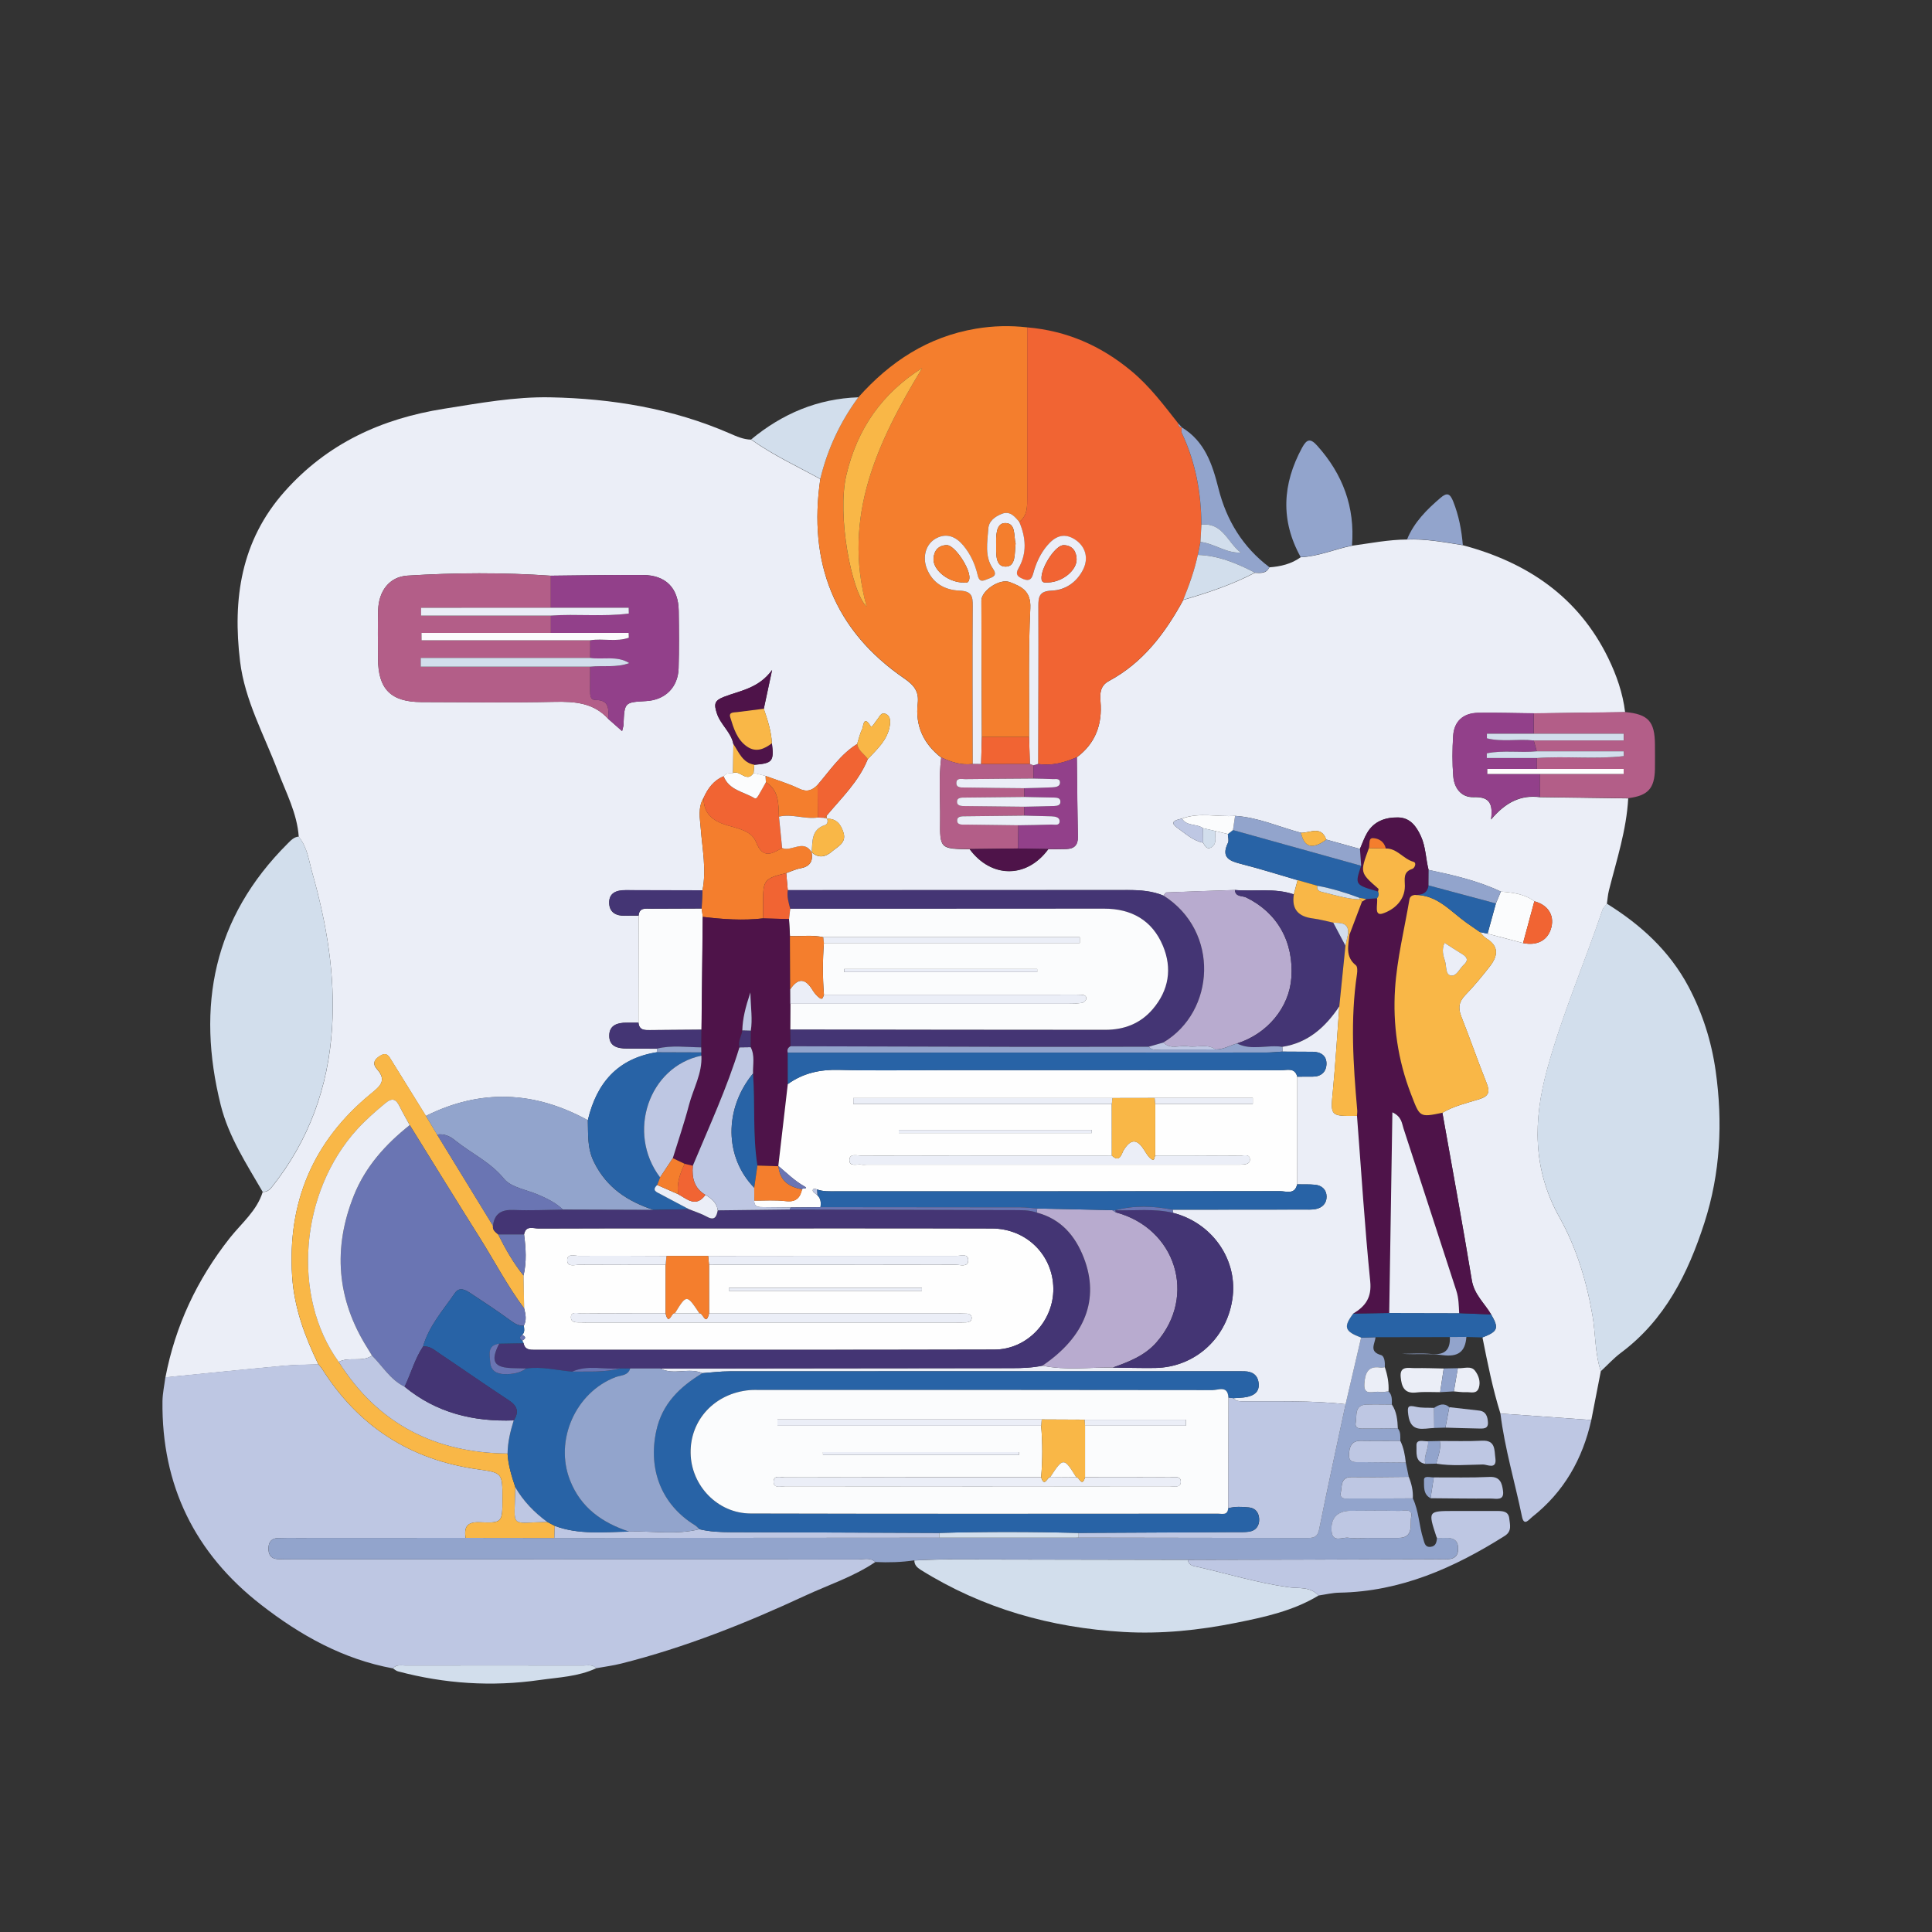 <?xml version="1.0" encoding="utf-8"?>
<!-- Generator: Adobe Illustrator 25.3.0, SVG Export Plug-In . SVG Version: 6.00 Build 0)  -->
<svg version="1.1" id="Layer_1" xmlns="http://www.w3.org/2000/svg" xmlns:xlink="http://www.w3.org/1999/xlink" x="0px" y="0px"
	 viewBox="0 0 500 500" style="enable-background:new 0 0 500 500;" xml:space="preserve">
<rect x="0" y="0" width="500" height="500" fill="#333333" stroke="none"/>
<g>
	<path style="fill:#EBEEF7;" d="M414.29,354.87c-0.82,4.21-1.64,8.42-2.46,12.63c-7.84-0.56-15.68-1.12-23.52-1.68
		c-2.02-6.46-3.33-13.08-4.65-19.7c4.01-1.53,4.33-2.38,2.25-5.95c-1.72-2.92-4.39-5.14-5-8.87c-2.38-14.46-5.05-28.88-7.61-43.32
		c2.94-1.75,6.27-2.5,9.47-3.49c2.61-0.8,2.85-1.94,1.93-4.26c-2.27-5.68-4.26-11.47-6.52-17.15c-0.88-2.22-0.63-3.85,1.07-5.59
		c2.27-2.33,4.34-4.86,6.34-7.43c2.05-2.63,2.45-5.17-0.94-7.2c-0.65-0.39-1.11-1.08-1.65-1.64c0.66,0.14,1.32,0.27,1.97,0.41
		c3.06,0.81,6.12,1.62,9.18,2.43c3.74,0.79,6.53-0.77,7.35-4.1c0.78-3.18-0.94-5.79-4.42-6.71c-2.58-1.92-5.61-2.26-8.67-2.51
		c-5.95-2.82-12.31-4.26-18.69-5.61c-0.74-2.88-0.72-5.93-1.97-8.69c-1.18-2.61-2.8-4.85-5.94-4.9c-3.23-0.05-6.18,0.95-7.96,3.93
		c-0.79,1.32-1.28,2.82-1.9,4.23c-2.9-0.81-5.81-1.62-8.72-2.43c-1.34-3.72-4.23-1.66-6.54-1.75c-5.67-1.51-11.09-4-17.06-4.37
		c-4.58,0.31-9.23-0.99-13.74,0.69c-1.41,0.34-3.53,0.78-1.19,2.41c2.07,1.44,4.01,3.33,6.66,3.84c0.43,0.86,1.04,1.82,2.05,1.25
		c1.71-0.97,0.95-2.79,1.08-4.28c1.09,0.26,2.19,0.53,3.28,0.79c0.02,0.77,0.32,1.67,0.03,2.28c-1.89,3.88,0.47,4.72,3.54,5.5
		c4.86,1.24,9.66,2.76,14.48,4.16c-0.33,1.23-0.66,2.46-0.99,3.68c-4.98-1.71-10.16-0.69-15.24-1.13
		c-5.92,0.2-11.84,0.38-17.75,0.63c-0.25,0.01-0.47,0.54-0.71,0.83c-2.95-1.23-6.05-1.45-9.2-1.45c-29.35,0.01-58.7,0.01-88.05,0.02
		c-0.13-1.47-0.27-2.93-0.4-4.4c1.2-0.42,2.37-1.01,3.61-1.23c2.49-0.44,3.41-1.8,2.94-4.21c1.83,1.75,3.75,1.2,5.31-0.18
		c1.43-1.25,3.79-2.2,2.95-4.86c-0.65-2.09-1.79-3.71-4.33-3.58c-0.02-0.26-0.03-0.53-0.05-0.79c3.88-4.64,8.34-8.86,10.66-14.64
		c2.45-2.62,5.24-5.05,5.74-8.91c0.13-1.04,0.09-2.26-1-2.77c-1.35-0.63-1.68,0.76-2.34,1.49c-0.55,0.61-1.3,2.24-1.69,1.59
		c-1.8-2.98-1.9,0.26-2.08,0.63c-0.63,1.26-0.94,2.68-1.37,4.04c-4.3,2.67-7.03,6.86-10.24,10.58c-1.36,1.42-2.72,1.96-4.76,0.99
		c-2.8-1.34-5.81-2.23-8.73-3.31c-1.03-0.25-2.05-0.5-3.08-0.75c0.06-0.71,0.13-1.41,0.19-2.12c4.72-0.38,5.13-0.89,4.56-5.57
		c-0.16-3.1-1.1-6.02-2.1-8.92c0.65-3.02,1.3-6.04,2.15-10.04c-3.51,4.8-8.31,5.33-12.48,6.96c-2.48,0.97-2.59,1.87-1.83,4.22
		c0.96,2.99,3.71,4.89,4.29,8c-0.03,2.5-0.06,5-0.09,7.5c-0.89,0.06-1.83-0.07-2.44,0.83c-2.58,1.05-4.08,3.12-5.17,5.56
		c-1.54,2.55-0.95,5.28-0.74,8.01c0.41,5.31,1.51,10.6,0.44,15.95c-6.64-0.02-13.29-0.04-19.93-0.05c-2.32,0-4.33,0.69-4.21,3.43
		c0.1,2.37,1.84,3.25,4.1,3.19c1.17-0.03,2.34-0.02,3.52-0.02c-0.01,9.23-0.03,18.47-0.04,27.7c-1.04,0-2.07,0.01-3.11,0
		c-2.29-0.01-4.39,0.61-4.45,3.23c-0.08,2.92,2.18,3.45,4.59,3.46c2.59,0,5.18,0.03,7.77,0.04c-0.02,0.31-0.04,0.62-0.06,0.93
		c-10.14,1.61-15.59,7.97-17.85,17.58c-13.78-7.57-27.75-8.19-41.91-1.11c-2.95-4.77-5.9-9.54-8.86-14.3
		c-0.68-1.1-1.22-2.35-2.98-1.27c-1.58,0.96-2.05,2.07-0.81,3.46c2.65,2.99,0.73,4.46-1.59,6.37
		c-14.92,12.22-21.63,28.01-20.37,47.28c0.53,8.14,3.29,15.53,6.78,22.75c-3,0.11-6.01,0.09-8.99,0.37
		c-10.2,0.94-20.39,1.99-30.59,3c2.57-13.4,8.19-25.33,16.64-36.06c3.02-3.83,7.02-7.02,8.54-11.94c1.02,0.06,1.75-0.48,2.34-1.21
		c9.64-12.08,14.66-25.97,15.62-41.29c0.85-13.64-1.4-26.95-5.11-40.04c-0.91-3.22-1.29-6.65-3.52-9.38
		c-0.43-6.11-3.31-11.45-5.42-17.01c-3.54-9.37-8.54-18.27-9.77-28.38c-1.95-16.1,0.2-31.19,11.5-43.93
		c11.07-12.47,25.09-18.89,41.33-21.46c9.13-1.44,18.24-3.13,27.47-2.95c15.98,0.32,31.58,2.89,46.38,9.32
		c1.79,0.78,3.58,1.6,5.59,1.63c5.62,4.01,11.87,6.91,17.9,10.2c-3.15,21.56,3.48,39.07,21.67,51.58c2.55,1.75,3.9,3.37,3.54,6.5
		c-0.68,5.79,1.49,10.46,6.08,14.02c-0.68,5.33-0.22,10.68-0.28,16.01c-0.09,7.59-0.02,7.6,7.64,7.71
		c5.63,7.58,14.8,7.58,20.35-0.01c1.56-0.01,3.11,0.01,4.67-0.04c2-0.07,3.03-0.99,2.98-3.14c-0.14-6.86-0.19-13.73-0.28-20.6
		c4.85-3.62,6.64-8.54,6.14-14.44c-0.18-2.15-0.07-4.11,2.21-5.33c8.83-4.75,14.54-12.39,19.22-20.96
		c6.36-1.85,12.63-3.94,18.52-7.03c1.44,0.05,2.95,0.28,3.73-1.42c2.92-0.21,5.7-0.86,8.13-2.61c4.6-0.2,8.83-2.1,13.28-2.98
		c4.74-0.64,9.45-1.59,14.26-1.61c4.88-0.19,9.65,0.71,14.43,1.48c16.64,4.43,29.86,13.32,37.6,29.16c2.16,4.43,3.8,9.1,4.39,14.06
		c-7.87,0.1-15.75,0.21-23.62,0.31c-4.81-0.05-9.63-0.21-14.44-0.13c-3.83,0.06-6.19,2.19-6.43,5.94c-0.23,3.5-0.26,7.04,0.03,10.53
		c0.25,3,2.06,5.42,5.2,5.34c3.49-0.09,5.25,0.91,4.57,5.79c3.87-4.61,7.81-6.4,12.65-5.79c7.61,0.1,15.23,0.21,22.84,0.31
		c-0.44,8.21-3.01,15.98-5,23.86c-0.28,1.12-0.35,2.29-0.52,3.43c-0.38,0.52-0.93,0.98-1.12,1.55
		c-4.68,13.82-10.49,27.25-14.35,41.35c-3.58,13.07-3.8,25.72,3.18,38.19c4.36,7.79,7.03,16.46,8.57,25.44
		C412.96,345.21,412.74,350.18,414.29,354.87z M142.56,148.99c-12.37-0.86-24.75-0.8-37.1-0.02c-4.75,0.3-7.46,4.04-7.6,8.96
		c-0.12,4.18-0.04,8.36-0.03,12.54c0.02,7.85,3.33,11.2,11.2,11.22c11.5,0.03,23,0.18,34.49-0.06c5.26-0.11,10.1,0.24,13.88,4.4
		c1.12,0.98,2.23,1.96,3.6,3.17c0.21-0.91,0.35-1.26,0.36-1.61c0.24-5.84,0.24-5.84,5.84-6.16c4.93-0.27,8.27-3.53,8.42-8.49
		c0.14-4.95,0.1-9.91,0.03-14.87c-0.08-5.88-3.31-9.21-9.24-9.27C158.46,148.75,150.51,148.92,142.56,148.99z"/>
	<path style="fill:#BEC7E3;" d="M42.8,356.43c10.19-1.01,20.39-2.06,30.59-3c2.98-0.28,5.99-0.25,8.99-0.37
		c0.33,0.4,0.7,0.78,0.98,1.21c9.42,14.92,22.86,23.56,40.34,25.99c6.35,0.88,6.34,0.99,6.33,7.62c0,6.1-0.01,6.32-5.85,6.08
		c-3.33-0.14-4.1,1.2-3.7,4.04c-14.51,0.01-29.02,0.01-43.52,0.02c-1.7,0-3.4-0.03-5.1,0.04c-1.57,0.06-2.33,0.98-2.38,2.53
		c-0.06,1.69,0.58,2.81,2.4,2.91c1.17,0.07,2.35,0.04,3.53,0.04c48.88,0,97.76,0,146.64,0.03c1.5,0,3.16-0.58,4.49,0.68
		c-5.64,3.82-12.11,5.9-18.22,8.74c-15.36,7.14-31.07,13.39-47.54,17.54c-2.13,0.54-4.32,0.81-6.49,1.21
		c-0.92-1.04-2.16-0.71-3.3-0.71c-15.35-0.02-30.69-0.02-46.04,0c-1.13,0-2.38-0.33-3.27,0.75c-12.88-2.36-23.97-8.57-34.11-16.46
		c-17.13-13.31-25.78-30.92-25.52-52.72C42.09,360.54,42.54,358.49,42.8,356.43z"/>
	<path style="fill:#D2DEEC;" d="M414.29,354.87c-1.56-4.69-1.34-9.66-2.17-14.48c-1.55-8.98-4.21-17.65-8.57-25.44
		c-6.98-12.47-6.75-25.11-3.18-38.19c3.86-14.1,9.66-27.53,14.35-41.35c0.2-0.58,0.74-1.04,1.12-1.55
		c8.77,5.45,16.2,12.2,21.13,21.46c3.65,6.87,5.96,14.19,7.04,21.81c1.88,13.29,1.24,26.47-2.92,39.36
		c-4.24,13.12-10.19,25.1-21.61,33.62C417.61,351.51,416.02,353.28,414.29,354.87z"/>
	<path style="fill:#F47E2D;" d="M243.59,196.02c-4.59-3.56-6.76-8.23-6.08-14.02c0.36-3.13-0.99-4.74-3.54-6.5
		c-18.19-12.51-24.83-30.03-21.67-51.58c1.85-7.7,5.15-14.73,9.84-21.1c8.22-9.24,18.06-15.69,30.45-17.76
		c4.4-0.74,8.81-0.85,13.25-0.34c0,14.66,0,29.32,0,43.97c0,2.35,0.11,4.73-2.06,6.38c-1.2-1.42-2.42-2.96-4.58-2.07
		c-1.71,0.7-3.31,1.81-3.44,3.83c-0.22,3.49-1.01,7.14,1.17,10.29c1.22,1.77,0.19,2.17-1.11,2.64c-1.17,0.43-2.3,1.28-2.82-0.95
		c-0.65-2.8-1.85-5.44-3.74-7.69c-1.87-2.23-4.22-3.24-6.92-1.85c-2.79,1.44-3.67,4.86-2.5,7.85c1.51,3.89,4.75,5.58,8.45,5.73
		c3.17,0.13,3.47,1.42,3.45,4.04c-0.09,13.6-0.02,27.19,0,40.79C248.83,198.13,246.18,197.21,243.59,196.02z M238.66,95.25
		c-10.37,6.53-16.81,15.71-19.64,27.72c-2.45,10.41,1.37,30.44,5.25,34C217.87,133.65,227.16,114.26,238.66,95.25z"/>
	<path style="fill:#F16433;" d="M263.78,135.07c2.17-1.65,2.06-4.03,2.06-6.38c0-14.66,0-29.32,0-43.97
		c10.2,0.88,19.01,4.7,26.96,11.3c4.79,3.98,8.35,8.78,12.11,13.54c0.08,0.57,0.19,1.1,0.95,1.05c0,0-0.04-0.01-0.04-0.01
		c0,0.5-0.16,1.07,0.03,1.48c3.55,7.52,5.01,15.47,5.06,23.73c-0.08,1.48-0.17,2.97-0.25,4.45c-0.22,1.12-0.45,2.24-0.67,3.36
		c-0.86,4-2.25,7.83-3.76,11.62c-4.68,8.57-10.39,16.21-19.21,20.96c-2.28,1.22-2.39,3.18-2.21,5.33c0.5,5.9-1.29,10.82-6.14,14.44
		c-3.2,1.4-6.48,2.29-10.02,1.74c0.03-13.58,0.12-27.16,0.05-40.73c-0.01-2.6,0.28-3.98,3.44-4.1c3.53-0.14,6.42-2.1,8.11-5.37
		c1.55-3,0.69-6.09-2.08-7.87c-2.9-1.87-5.21-0.77-7.18,1.57c-1.8,2.13-2.93,4.63-3.63,7.3c-0.48,1.82-1.44,1.89-2.87,1.24
		c-1.23-0.56-1.77-1.15-0.93-2.62C265.82,143.17,265.5,139.11,263.78,135.07z"/>
	<path style="fill:#92A4CC;" d="M226.55,404.25c-1.34-1.26-2.99-0.68-4.49-0.68c-48.88-0.03-97.76-0.03-146.64-0.03
		c-1.18,0-2.35,0.03-3.53-0.04c-1.81-0.1-2.45-1.22-2.4-2.91c0.05-1.56,0.82-2.47,2.38-2.53c1.7-0.07,3.4-0.04,5.1-0.04
		c14.51-0.01,29.02-0.01,43.52-0.02c7.66,0.01,15.31,0.02,22.97,0.03c33.21-0.03,66.43-0.05,99.64-0.08
		c12.02,0,24.03-0.01,36.05-0.01c19.62,0.03,39.25,0.05,58.87,0.09c1.65,0,2.91,0.01,3.36-2.21c2.18-10.83,4.55-21.61,6.85-32.41
		c1.34-5.75,2.68-11.5,4.02-17.24c1.25-0.03,2.49-0.06,3.74-0.1c-0.16,1.71-1.78,3.72,1.41,4.62c0.93,0.26,1.06,1.95,0.99,3.15
		c-0.39,0.04-0.79,0.16-1.17,0.1c-3.39-0.57-3.96,1.79-4.13,4.21c-0.23,3.29,2.42,1.8,3.93,2.09c0.74,0.14,1.55-0.09,2.33-0.15
		c0.99,0.96,0.86,2.2,0.86,3.41c-2.19,0-4.39-0.06-6.58,0c-3.21,0.09-2.43,2.94-2.77,4.63c-0.38,1.93,1.58,1.56,2.77,1.57
		c2.71,0.04,5.41-0.02,8.12-0.05c0.79,0.96,0.64,2.11,0.64,3.22c-3.39,0-6.77,0.05-10.16-0.01c-2.51-0.04-3.03,1.58-3.12,3.55
		c-0.11,2.24,1.57,1.97,2.98,1.98c3.91,0.04,7.81,0.07,11.72,0.1c0.26,1.23,0.51,2.47,0.77,3.7c-4.94,0.03-9.88,0.13-14.81,0.07
		c-2.9-0.04-2.43,2.39-2.76,3.87c-0.47,2.11,1.48,1.65,2.64,1.65c5.33,0.04,10.66-0.01,15.98-0.03c1.59,3.34,1.6,7.08,2.71,10.53
		c0.31,0.95,0.41,2.2,1.9,2.04c1.35-0.15,1.56-1.19,1.64-2.29c0.78-0.01,1.57,0,2.35-0.02c1.82-0.05,3.06,0.55,3.11,2.62
		c0.06,2.27-1.23,2.96-3.24,2.89c-1.05-0.03-2.09,0-3.14,0c-21.2,0.05-42.39,0.1-63.59,0.15c-20.73-0.05-41.46-0.1-62.2-0.12
		c-2.86,0-5.72,0.18-8.58,0.27C233.28,404.31,229.92,404.41,226.55,404.25z M354.07,398.02c2.62,0,5.23,0,7.85,0
		c4.08,0.01,2.92-3.56,3.31-5.54c0.43-2.18-1.96-1.42-3.18-1.45c-4.18-0.1-8.37-0.06-12.55-0.03c-3.37,0.02-5.23,1.89-4.87,5.41
		c0.3,2.93,2.83,1.34,4.36,1.57C350.64,398.22,352.37,398.03,354.07,398.02z"/>
	<path style="fill:#D2DEEC;" d="M77.3,216.51c2.23,2.73,2.61,6.16,3.52,9.38c3.71,13.09,5.97,26.4,5.11,40.04
		c-0.96,15.32-5.97,29.2-15.62,41.29c-0.59,0.74-1.32,1.27-2.34,1.21c-4.17-7.2-8.79-14.22-10.84-22.41
		c-6.39-25.62-1.9-48.52,17.26-67.65C75.23,217.54,76.01,216.62,77.3,216.51z"/>
	<path style="fill:#D2DEEC;" d="M236.63,403.85c2.86-0.1,5.72-0.28,8.58-0.27c20.73,0.02,41.46,0.08,62.2,0.12
		c0.23,1.57,1.66,1.61,2.68,1.85c7.82,1.78,15.49,4.14,23.48,5.24c2.53,0.35,5.59-0.23,7.66,2.14c-6.57,3.97-13.95,5.57-21.33,7.05
		c-9.6,1.93-19.33,2.94-29.13,2.37c-18.78-1.09-36.41-6.04-52.48-16.07C237.32,405.66,236.65,405.02,236.63,403.85z"/>
	<path style="fill:#BEC7E3;" d="M341.22,412.92c-2.07-2.37-5.13-1.79-7.66-2.14c-7.99-1.1-15.67-3.46-23.48-5.24
		c-1.02-0.23-2.45-0.28-2.68-1.85c21.19-0.05,42.39-0.1,63.59-0.15c1.05,0,2.09-0.03,3.14,0c2.01,0.06,3.3-0.62,3.24-2.89
		c-0.06-2.07-1.29-2.68-3.11-2.62c-0.78,0.02-1.57,0.02-2.35,0.02c-0.06-0.12-0.13-0.23-0.17-0.35c-2.19-6.66-2.19-6.66,4.58-6.66
		c3.67,0,7.33,0,11,0c1.49,0,3.08,0.01,3.28,1.95c0.16,1.59,0.77,3.28-1.21,4.52c-13.1,8.26-26.91,14.39-42.75,14.67
		C344.82,412.21,343.02,412.66,341.22,412.92z"/>
	<path style="fill:#B35E88;" d="M421.36,206.57c-7.61-0.1-15.23-0.21-22.84-0.31c0-1.98,0-3.97,0-5.95c7.23,0,14.46,0,21.68,0
		c0-0.44,0-0.87,0-1.31c-7.49,0-14.98,0-22.46,0c0-0.94-0.01-1.88-0.01-2.82c7.49-0.55,15.05,0.38,22.53-0.5
		c-0.01-0.41-0.02-0.83-0.02-1.24c-7.51,0-15.02,0-22.52,0c-0.26-0.94-0.52-1.87-0.78-2.81c7.77,0,15.53,0,23.3,0
		c0-0.58-0.01-1.17-0.01-1.75c-7.75,0-15.5,0-23.26,0c0-1.76,0-3.52,0-5.29c7.87-0.1,15.75-0.21,23.62-0.31
		c5.97,0.54,7.68,2.41,7.71,8.45c0.01,2.09,0.03,4.18,0,6.27C428.2,204.08,426.49,205.93,421.36,206.57z"/>
	<path style="fill:#BEC7E3;" d="M388.31,365.82c7.84,0.56,15.68,1.12,23.52,1.68c-2.26,10.11-7.1,18.64-15.32,25.1
		c-0.87,0.69-2.1,2.49-2.63-0.13C392.06,383.59,389.42,374.86,388.31,365.82z"/>
	<path style="fill:#92A4CC;" d="M349.89,141.19c-4.45,0.88-8.67,2.79-13.28,2.98c-5.27-9.51-4.73-18.91,0.37-28.31
		c1.25-2.3,2.19-2.44,3.93-0.5C347.52,122.73,350.7,131.25,349.89,141.19z"/>
	<path style="fill:#D2DEEC;" d="M222.14,102.82c-4.69,6.38-7.99,13.4-9.84,21.1c-6.03-3.3-12.28-6.19-17.9-10.2
		C202.46,107.07,211.6,103.17,222.14,102.82z"/>
	<path style="fill:#2863A6;" d="M355.99,346.07c-1.25,0.03-2.49,0.06-3.74,0.1c-4.29-1.61-4.66-2.74-2.03-6.22
		c3.1-0.05,6.2-0.1,9.31-0.14c6.03,0.01,12.07,0.03,18.1,0.04c2.76,0.11,5.51,0.22,8.27,0.33c2.08,3.57,1.76,4.42-2.25,5.95
		c-1.38-0.04-2.77-0.08-4.15-0.12c-1.43,0.01-2.85,0.02-4.28,0.03C368.81,346.04,362.4,346.05,355.99,346.07z"/>
	<path style="fill:#92A4CC;" d="M310.92,135.8c-0.05-8.26-1.5-16.22-5.06-23.73c-0.19-0.41-0.03-0.98-0.03-1.48
		c5.97,3.6,7.93,9.55,9.51,15.83c2.07,8.24,6.29,15.17,13.15,20.35c-0.78,1.7-2.29,1.46-3.73,1.42c-4.65-2.41-9.41-4.43-14.76-4.58
		c0.22-1.12,0.45-2.24,0.67-3.36c3.6,0.4,6.62,2.96,10.46,2.76C317.72,140.54,316.48,135.14,310.92,135.8z"/>
	<path style="fill:#D2DEEC;" d="M101.69,431.78c0.9-1.08,2.15-0.75,3.27-0.75c15.35-0.02,30.69-0.02,46.04,0
		c1.13,0,2.37-0.33,3.3,0.71c-4.64,2.18-9.75,2.35-14.67,3.05c-12.33,1.77-24.59,0.97-36.65-2.25
		C102.51,432.42,102.12,432.04,101.69,431.78z"/>
	<path style="fill:#92A4CC;" d="M378.58,141.06c-4.78-0.77-9.55-1.67-14.43-1.48c1.82-4.44,5.1-7.7,8.66-10.75
		c1.69-1.44,2.46-1.11,3.28,0.95C377.54,133.43,378.26,137.19,378.58,141.06z"/>
	<path style="fill:#BEC7E3;" d="M365.64,387.77c-5.33,0.02-10.66,0.07-15.98,0.03c-1.16-0.01-3.12,0.46-2.64-1.65
		c0.33-1.48-0.14-3.91,2.76-3.87c4.94,0.06,9.88-0.03,14.81-0.07C365.31,383.99,365.75,385.83,365.64,387.77z"/>
	<path style="fill:#BEC7E3;" d="M371.06,382.35c4.8-0.02,9.61,0.11,14.4-0.12c2.82-0.14,3.26,1.66,3.52,3.59
		c0.37,2.67-1.79,2-3.18,2.01c-5.19,0.03-10.38-0.05-15.57-0.09C370.51,385.94,370.78,384.15,371.06,382.35z"/>
	<path style="fill:#BEC7E3;" d="M372.62,372.93c3.65-0.01,7.31,0.11,10.95-0.08c3.53-0.18,3.14,2.47,3.43,4.5
		c0.44,3.11-2.14,1.64-3.2,1.66c-4.03,0.06-8.08,0.45-12.1-0.22C372.2,376.87,372.99,374.99,372.62,372.93z"/>
	<path style="fill:#BEC7E3;" d="M363.82,378.51c-3.91-0.03-7.81-0.05-11.72-0.1c-1.41-0.02-3.09,0.26-2.98-1.98
		c0.09-1.97,0.61-3.6,3.12-3.55c3.38,0.06,6.77,0.01,10.16,0.01C363.27,374.65,363.61,376.56,363.82,378.51z"/>
	<path style="fill:#EBEEF7;" d="M372.71,360.29c-2.08,0.01-4.17-0.15-6.22,0.09c-3.15,0.37-3.76-1.66-3.99-3.96
		c-0.31-3.07,2.08-2.32,3.74-2.35c2.46-0.05,4.93,0.06,7.39,0.1C373.32,356.21,373.02,358.25,372.71,360.29z"/>
	<path style="fill:#BEC7E3;" d="M361.76,369.65c-2.71,0.02-5.42,0.09-8.12,0.05c-1.19-0.02-3.15,0.36-2.77-1.57
		c0.33-1.69-0.44-4.54,2.77-4.63c2.19-0.06,4.38-0.01,6.58,0C361.48,365.35,361.66,367.49,361.76,369.65z"/>
	<path style="fill:#BEC7E3;" d="M375.08,364.18c2.56,0.29,5.12,0.6,7.68,0.87c1.87,0.2,2.23,1.62,2.32,3.06
		c0.11,1.79-1.34,1.6-2.47,1.59c-2.84-0.04-5.69-0.15-8.53-0.23C374.41,367.71,374.74,365.94,375.08,364.18z"/>
	<path style="fill:#EBEEF7;" d="M359.35,360.08c-0.78,0.06-1.59,0.29-2.33,0.15c-1.5-0.29-4.16,1.21-3.93-2.09
		c0.17-2.43,0.74-4.78,4.13-4.21c0.37,0.06,0.78-0.06,1.17-0.1C359.09,355.86,359.47,357.93,359.35,360.08z"/>
	<path style="fill:#BEC7E3;" d="M371.18,369.56c-2.84,0.09-6.1,1.37-6.72-3.41c-0.28-2.15-0.1-2.55,2.01-2.07
		c1.5,0.34,3.11,0.2,4.67,0.28C371.16,366.09,371.17,367.83,371.18,369.56z"/>
	<path style="fill:#EBEEF7;" d="M377.28,354.09c1.51,0.13,3.37-0.73,4.44,0.64c0.91,1.17,1.52,2.82,1,4.43
		c-0.56,1.74-2.15,1.06-3.35,1.13c-1.03,0.06-2.07-0.13-3.11-0.2C376.59,358.09,376.93,356.09,377.28,354.09z"/>
	<path style="fill:#92A4CC;" d="M375.22,346.02c1.43-0.01,2.85-0.02,4.28-0.03c-0.28,3.91-2.21,5.25-6.19,4.71
		c-3.46-0.47-7.04-0.1-10.56-0.34c2.58,0,5.19-0.2,7.75,0.05C373.92,350.75,375.37,349.34,375.22,346.02z"/>
	<path style="fill:#92A4CC;" d="M377.28,354.09c-0.34,2-0.68,4-1.03,6c-1.18,0.07-2.36,0.13-3.53,0.2c0.31-2.04,0.61-4.09,0.92-6.13
		C374.85,354.14,376.06,354.12,377.28,354.09z"/>
	<path style="fill:#92A4CC;" d="M371.18,369.56c-0.01-1.73-0.02-3.47-0.04-5.2c1.27-0.85,2.56-1.39,3.93-0.18
		c-0.33,1.76-0.66,3.53-1,5.29C373.11,369.5,372.15,369.53,371.18,369.56z"/>
	<path style="fill:#92A4CC;" d="M372.62,372.93c0.37,2.06-0.42,3.94-0.92,5.86c-0.94,0.02-1.88,0.04-2.81,0.06
		c-0.57-2.05,0.94-3.85,0.68-5.86C370.59,372.97,371.61,372.95,372.62,372.93z"/>
	<path style="fill:#BEC7E3;" d="M369.57,373c0.25,2.01-1.25,3.82-0.68,5.86c-2.83-0.52-2.22-3.06-2.31-4.71
		C366.48,372.31,368.41,373.07,369.57,373z"/>
	<path style="fill:#92A4CC;" d="M371.06,382.35c-0.27,1.79-0.55,3.59-0.82,5.38c-2.01-1.01-1.65-3.11-1.71-4.69
		C368.48,381.79,370.12,382.39,371.06,382.35z"/>
	<path style="fill:#92A4CC;" d="M305.86,110.6c-0.76,0.05-0.87-0.48-0.95-1.05C305.23,109.9,305.54,110.25,305.86,110.6z"/>
	<path style="fill:#4E1349;" d="M385.9,340.17c-2.76-0.11-5.51-0.22-8.27-0.33c-0.1-1.95-0.11-3.89-0.73-5.79
		c-4.57-13.99-9.09-28.01-13.67-42c-0.45-1.36-0.48-3.06-2.88-4.18c-0.28,17.62-0.55,34.77-0.82,51.93c-3.1,0.05-6.2,0.1-9.31,0.14
		c3.15-1.89,4.8-4.13,4.38-8.34c-1.42-14.24-2.32-28.54-3.42-42.81c0.03-0.52,0.11-1.05,0.07-1.56
		c-1.03-11.72-1.81-23.44-0.05-35.17c0.11-0.73,0.15-1.89-0.28-2.22c-2.83-2.24-1.95-5.15-1.67-7.98c1.07-2.83,2.15-5.67,3.22-8.5
		c0.37-0.23,0.74-0.45,1.11-0.68c0.93-0.07,1.86-0.14,2.79-0.2c0.28,1.5-0.9,4.74,1.52,3.93c2.72-0.91,5.68-3.23,5.7-7.09
		c0.01-1.75-0.55-3.66,1.92-4.44c0.57-0.18,1.23-1.58,0.29-1.84c-2.62-0.73-4.21-3.51-7.16-3.44c-0.38-1.8-1.89-2.63-3.33-2.67
		c-1.2-0.04-0.78,1.63-1.03,2.56c-2.34,6.36-2.34,6.35,2.44,10.53c0.11,0.1-0.04,0.49-0.07,0.74c-6.02-1.75-6.02-1.75-4.38-6.68
		c-0.11-1.45-0.21-2.9-0.32-4.35c0.62-1.42,1.11-2.91,1.9-4.23c1.78-2.98,4.73-3.98,7.96-3.93c3.13,0.05,4.75,2.29,5.94,4.9
		c1.25,2.76,1.23,5.81,1.97,8.69c-0.01,1.34-0.02,2.67-0.03,4.01c-0.29,2.14-1.8,2.5-3.58,2.47c-0.71,0.09-1.23,0.43-1.36,1.17
		c-1.3,7.69-3.2,15.34-3.72,23.08c-0.61,9.26,0.7,18.46,4.12,27.28c2.32,6,2.1,6.09,8.14,4.84c2.56,14.44,5.23,28.85,7.61,43.32
		C381.51,335.02,384.18,337.25,385.9,340.17z"/>
	<path style="fill:#B35E88;" d="M157.4,186.04c-3.78-4.16-8.63-4.51-13.88-4.4c-11.49,0.24-22.99,0.09-34.49,0.06
		c-7.87-0.02-11.18-3.37-11.2-11.22c-0.01-4.18-0.09-8.37,0.03-12.54c0.14-4.92,2.85-8.67,7.6-8.96c12.35-0.78,24.74-0.83,37.1,0.02
		c0,2.76,0,5.53,0,8.29c-11.19,0-22.39,0-33.58,0c0,0.68,0,1.36,0,2.03c11.2,0,22.4,0,33.59,0c0,1.5,0,2.99,0,4.49
		c-11.16,0-22.33,0-33.49,0c0.01,0.63,0.01,1.27,0.02,1.9c14.55,0,29.11,0,43.66,0c0,1.52-0.01,3.04-0.01,4.56
		c-14.62,0-29.25,0-43.87,0c0,0.76,0,1.52,0,2.27c14.62,0,29.24,0,43.86,0c0,2.09-0.02,4.18-0.01,6.27c0,1.06-0.01,2.34,1.42,2.34
		C157.8,181.15,157.51,183.63,157.4,186.04z"/>
	<path style="fill:#443574;" d="M203.88,230.36c29.35,0,58.7,0,88.05-0.02c3.15,0,6.25,0.21,9.2,1.45
		c14.64,9.29,13.35,30.06-0.05,38.01c-1.26,0.36-2.52,0.73-3.79,1.09c-11.22,0.01-22.43,0.05-33.65,0.03
		c-19.69-0.03-39.38-0.1-59.08-0.15c-0.03-1.45-0.05-2.89-0.08-4.34c27.2,0.04,54.4,0.09,81.6,0.09c4.77,0,8.98-1.57,12.18-5.29
		c4.24-4.94,5.13-10.62,2.67-16.47c-2.75-6.56-8.09-9.6-15.23-9.59c-27.07,0.03-54.14,0.02-81.21,0.02
		C204.1,233.6,203.62,232.03,203.88,230.36z"/>
	<path style="fill:#F9B747;" d="M143.46,398.03c-7.66-0.01-15.31-0.02-22.97-0.03c-0.4-2.85,0.37-4.19,3.7-4.04
		c5.84,0.25,5.85,0.03,5.85-6.08c0-6.63,0.02-6.74-6.33-7.62c-17.49-2.43-30.92-11.07-40.34-25.99c-0.28-0.44-0.65-0.81-0.98-1.21
		c-3.5-7.21-6.25-14.61-6.78-22.75c-1.26-19.28,5.46-35.06,20.37-47.28c2.33-1.9,4.24-3.38,1.59-6.37c-1.23-1.39-0.76-2.5,0.81-3.46
		c1.76-1.07,2.3,0.17,2.98,1.27c2.96,4.76,5.91,9.54,8.86,14.3c0.96,1.61,1.93,3.23,2.9,4.84c4.82,7.87,9.65,15.74,14.47,23.62
		c-0.16,1.1,0.65,1.62,1.33,2.22c1.87,3.75,3.93,7.38,6.57,10.66c0.05,2.84,0.11,5.67,0.16,8.51c-4.38-5.87-7.75-12.37-11.64-18.54
		c-6.05-9.6-11.99-19.27-17.97-28.91c-0.87-1.6-1.79-3.18-2.6-4.81c-0.95-1.92-1.88-2.39-3.77-0.81c-2.52,2.1-4.97,4.24-7.18,6.65
		c-14.91,16.32-17.07,43.38-4.83,60.25c10.14,16.06,24.93,23.55,43.69,23.72c0.16,3.04,1.08,5.9,2.02,8.75
		c-0.2,11.03-1.69,9.05,8.3,8.98c0.63,0.33,1.27,0.66,1.9,0.99C143.53,395.94,143.49,396.99,143.46,398.03z"/>
	<path style="fill:#F9B747;" d="M373.3,287.98c-6.04,1.25-5.82,1.16-8.14-4.84c-3.41-8.82-4.73-18.02-4.12-27.28
		c0.51-7.74,2.42-15.39,3.72-23.08c0.13-0.74,0.65-1.08,1.35-1.17c5.8-0.1,9.23,4.22,13.39,7.18c1.16,0.82,2.33,1.62,3.5,2.42
		c0.55,0.55,1.01,1.25,1.66,1.64c3.38,2.03,2.99,4.58,0.94,7.2c-2,2.57-4.08,5.1-6.34,7.43c-1.69,1.74-1.95,3.37-1.07,5.59
		c2.26,5.68,4.24,11.47,6.52,17.15c0.93,2.32,0.68,3.45-1.93,4.26C379.57,285.48,376.24,286.24,373.3,287.98z M373.85,244.01
		c-0.83,1.87-0.31,3.32,0.13,4.76c0.41,1.31,0.05,3.43,1.48,3.69c1.53,0.28,2.28-1.81,3.4-2.82c1.22-1.09,0.85-1.94-0.42-2.71
		C376.92,246.02,375.45,245.03,373.85,244.01z"/>
	<path style="fill:#B8ABCF;" d="M301.08,269.79c13.4-7.95,14.7-28.71,0.05-38.01c0.24-0.29,0.46-0.82,0.71-0.83
		c5.92-0.24,11.83-0.43,17.75-0.63c0.12,1.88,1.91,1.45,2.91,1.94c8.03,3.9,12.36,11.46,11.7,20.78
		c-0.54,7.69-6.21,14.53-14.08,17.01c-1.84,0.51-3.53,1.58-5.53,1.55c-2.25-1.6-4.82-0.44-7.2-0.83
		C305.29,270.43,302.94,271.71,301.08,269.79z"/>
	<path style="fill:#92A4CC;" d="M113.11,293.63c-0.96-1.61-1.93-3.23-2.89-4.84c14.17-7.08,28.13-6.46,41.91,1.11
		c0.13,3.66-0.21,7.18,1.59,10.84c3.32,6.72,8.77,10.19,15.46,12.41c-7.82-0.02-15.63-0.05-23.45-0.07c-1.9-1.82-4.21-2.94-6.6-3.95
		c-2.97-1.26-6.86-1.83-8.68-4.05c-3.57-4.37-8.49-6.57-12.65-9.93C116.44,294.03,114.93,293.34,113.11,293.63z"/>
	<path style="fill:#92408A;" d="M142.55,157.28c0-2.76,0-5.53,0-8.29c7.95-0.07,15.91-0.24,23.86-0.17
		c5.93,0.05,9.16,3.39,9.24,9.27c0.07,4.96,0.11,9.92-0.03,14.87c-0.14,4.96-3.49,8.22-8.42,8.49c-5.6,0.31-5.6,0.31-5.84,6.16
		c-0.01,0.35-0.15,0.7-0.36,1.61c-1.37-1.2-2.49-2.19-3.6-3.17c0.11-2.41,0.4-4.89-3.25-4.89c-1.44,0-1.42-1.28-1.42-2.34
		c-0.01-2.09,0-4.18,0.01-6.27c3.36-0.36,6.82,0.31,10.12-0.93c-3.22-2.01-6.77-0.83-10.11-1.35c0-1.52,0.01-3.04,0.01-4.56
		c3.29-0.53,6.76,0.49,9.98-0.66c-0.01-0.41-0.03-0.83-0.04-1.24c-6.71,0-13.42,0-20.13,0c0-1.5,0-2.99,0-4.49
		c6.71-0.48,13.5,0.34,20.18-0.54c-0.01-0.5-0.02-1-0.03-1.5C156,157.28,149.28,157.28,142.55,157.28z"/>
	<path style="fill:#2863A6;" d="M169.18,313.13c-6.69-2.22-12.14-5.69-15.46-12.41c-1.8-3.65-1.46-7.18-1.59-10.84
		c2.26-9.61,7.71-15.97,17.85-17.58c3.85,0.01,7.71,0.03,11.56,0.04c-0.01,0.28-0.01,0.57-0.02,0.86
		c-13.62,2.85-19.43,19.96-10.69,31.5c-0.25,0.65-0.5,1.31-0.74,1.96c-1.52,1.44-0.09,1.85,0.86,2.37c2.44,1.32,4.91,2.61,7.36,3.9
		C175.26,313,172.22,313.07,169.18,313.13z"/>
	<path style="fill:#443574;" d="M320.12,270.05c7.87-2.47,13.54-9.32,14.08-17.01c0.66-9.32-3.67-16.89-11.7-20.78
		c-1-0.49-2.79-0.06-2.91-1.94c5.08,0.44,10.26-0.58,15.24,1.13c-0.61,3.86,1.19,5.75,4.93,6.21c1.78,0.22,3.52,0.72,5.27,1.09
		c1.06,2,2.11,3.99,3.17,5.99c-0.53,5.23-1.06,10.45-1.59,15.68c-3.59,5.36-8.08,9.45-14.75,10.48
		C327.98,270.31,323.92,271.97,320.12,270.05z"/>
	<path style="fill:#FBFCFD;" d="M165.24,264.65c0.01-9.23,0.03-18.47,0.04-27.7c0.18-2.15,1.81-1.77,3.17-1.78
		c4.38-0.03,8.76-0.04,13.14-0.05c0.1,0.72,0.2,1.44,0.3,2.16c-0.11,9.73-0.22,19.47-0.32,29.2c-4.4,0.03-8.8,0.06-13.19,0.1
		C166.9,266.61,165.41,266.7,165.24,264.65z"/>
	<path style="fill:#F47E2D;" d="M181.88,237.29c-0.1-0.72-0.2-1.44-0.3-2.17c0.07-1.57,0.15-3.14,0.22-4.72
		c1.06-5.35-0.03-10.64-0.44-15.95c-0.21-2.72-0.8-5.46,0.74-8.01c-0.04,4.15,2.34,6.01,6.07,7.14c2.79,0.84,6.32,1.37,7.51,4.38
		c1.71,4.34,4.03,3.08,6.72,1.49c2.45,1.06,5.55-2.38,7.65,1.1l-0.03-0.04c0.47,2.41-0.45,3.78-2.94,4.21
		c-1.24,0.22-2.41,0.81-3.61,1.23c-5.69,1.41-5.98,1.78-5.99,7.47c0,1.42-0.01,2.84-0.01,4.26
		C192.26,238.28,187.07,237.91,181.88,237.29z"/>
	<path style="fill:#92408A;" d="M396.92,191.63c0.26,0.94,0.52,1.87,0.78,2.81c-4.29,0.42-8.66-0.36-12.92,0.52
		c0,0.41,0,0.81,0,1.22c4.32,0,8.63,0,12.95,0c0,0.94,0.01,1.88,0.01,2.82c-4.27,0-8.55,0-12.82,0c0,0.44,0,0.87,0,1.31
		c4.53,0,9.06,0,13.6,0c0,1.98,0,3.97,0,5.95c-4.84-0.61-8.78,1.19-12.65,5.79c0.68-4.88-1.07-5.88-4.57-5.79
		c-3.15,0.08-4.96-2.34-5.2-5.34c-0.29-3.49-0.26-7.04-0.03-10.53c0.24-3.75,2.61-5.88,6.43-5.94c4.81-0.07,9.63,0.08,14.44,0.13
		c0,1.76,0,3.52,0,5.29c-4.04,0-8.09,0-12.13,0c0,0.4,0,0.8,0,1.2C388.79,192.07,392.91,191.17,396.92,191.63z"/>
	<path style="fill:#B35E88;" d="M243.59,196.02c2.59,1.19,5.24,2.11,8.16,1.66c0.72,0.01,1.44,0.02,2.16,0.03
		c4.21-0.01,8.41-0.01,12.62-0.02c0.3,0.12,0.6,0.25,0.9,0.37c0,1.14,0,2.28,0.01,3.43c-5.88,0.04-11.76,0.07-17.64,0.15
		c-0.83,0.01-2.17-0.4-2.29,0.83c-0.15,1.53,1.29,1.33,2.27,1.34c5.09,0.08,10.19,0.12,15.28,0.18c0.01,0.75,0.02,1.5,0.03,2.26
		c-5.09,0.05-10.17,0.09-15.26,0.15c-0.89,0.01-2.14-0.11-2.15,1.08c0,1.16,1.23,1.11,2.14,1.12c5.09,0.06,10.17,0.12,15.26,0.17
		c0,0.77,0,1.53-0.01,2.3c-5.08,0.06-10.15,0.11-15.23,0.17c-0.9,0.01-2.14-0.07-2.13,1.11c0.01,1.21,1.28,1.04,2.15,1.05
		c4.56,0.07,9.11,0.12,13.67,0.17c-0.03,2-0.06,4.01-0.09,6.01c-4.17,0.05-8.33,0.1-12.5,0.15c-7.66-0.12-7.73-0.12-7.64-7.71
		C243.37,206.7,242.91,201.35,243.59,196.02z"/>
	<path style="fill:#2863A6;" d="M356.37,232.47c-0.93,0.07-1.86,0.14-2.79,0.2c-0.58-0.1-1.15-0.2-1.72-0.3
		c-3.56-1.34-7.2-2.45-10.95-3.14c-1.7-0.48-3.39-0.97-5.09-1.45c-4.82-1.4-9.61-2.92-14.48-4.16c-3.07-0.78-5.43-1.61-3.54-5.5
		c0.3-0.61,0-1.51-0.03-2.28c0.44-0.34,0.88-0.69,1.31-1.03c11.06,3.08,22.12,6.16,33.18,9.24c-1.64,4.93-1.64,4.93,4.38,6.68
		C356.93,231.37,356.84,231.95,356.37,232.47z"/>
	<path style="fill:#92408A;" d="M263.45,219.59c0.03-2,0.06-4.01,0.09-6.01c2.86-0.05,5.72-0.07,8.58-0.18
		c0.8-0.03,2.15,0.42,2.12-0.92c-0.02-1.01-1.2-1.19-2.14-1.22c-2.34-0.06-4.68-0.12-7.02-0.18c0-0.77,0-1.53,0.01-2.3
		c2.61-0.06,5.22-0.11,7.83-0.19c0.8-0.03,1.65-0.2,1.53-1.27c-0.09-0.8-0.85-0.89-1.51-0.91c-2.61-0.07-5.22-0.11-7.83-0.16
		c-0.01-0.75-0.02-1.5-0.03-2.26c2.45-0.07,4.9-0.1,7.34-0.23c0.86-0.05,2.01-0.18,1.93-1.35c-0.07-1.04-1.17-0.74-1.87-0.78
		c-1.67-0.09-3.35-0.1-5.02-0.14c0-1.14,0-2.28-0.01-3.43c0.41-0.12,0.82-0.24,1.23-0.36c3.53,0.55,6.82-0.34,10.02-1.74
		c0.09,6.86,0.13,13.73,0.28,20.59c0.05,2.16-0.98,3.08-2.98,3.14c-1.55,0.05-3.11,0.03-4.67,0.04
		C268.68,219.69,266.07,219.64,263.45,219.59z"/>
	<path style="fill:#F16433;" d="M202.4,219.46c-2.69,1.59-5,2.85-6.72-1.49c-1.19-3.01-4.73-3.54-7.51-4.38
		c-3.73-1.13-6.12-2.99-6.07-7.14c1.1-2.44,2.59-4.5,5.17-5.56c1.4,3.63,5.17,3.99,7.96,5.68c0.56,0.34,0.98-0.6,1.29-1.13
		c0.58-0.99,1.13-1.99,1.69-2.99c3.42,2.09,3.23,5.56,3.38,8.9C201.87,214.05,202.14,216.75,202.4,219.46z"/>
	<path style="fill:#4E1349;" d="M199.77,192.35c0.57,4.68,0.15,5.19-4.56,5.57c-3.05-0.53-3.97-3.21-5.41-5.36
		c-0.57-3.1-3.33-5-4.29-8c-0.75-2.36-0.65-3.25,1.83-4.22c4.17-1.62,8.97-2.15,12.48-6.96c-0.86,4-1.51,7.02-2.15,10.04
		c-2.31,0.29-4.62,0.58-6.94,0.88c-0.84,0.11-2.18-0.04-1.75,1.34c0.87,2.84,1.75,5.79,4.37,7.59
		C195.66,194.8,197.8,193.86,199.77,192.35z"/>
	<path style="fill:#443574;" d="M181.81,230.4c-0.07,1.57-0.15,3.14-0.22,4.72c-4.38,0.01-8.76,0.02-13.14,0.05
		c-1.36,0.01-2.99-0.37-3.17,1.78c-1.17,0.01-2.35-0.01-3.52,0.02c-2.26,0.07-3.99-0.81-4.1-3.19c-0.12-2.74,1.89-3.43,4.21-3.43
		C168.52,230.36,175.17,230.39,181.81,230.4z"/>
	<path style="fill:#92A4CC;" d="M352.27,224.06c-11.06-3.08-22.12-6.16-33.18-9.24c0.18-1.22,0.36-2.44,0.55-3.66
		c5.96,0.37,11.38,2.86,17.06,4.37c0.83,3.82,2.97,4.39,6.54,1.75c2.91,0.81,5.81,1.62,8.72,2.43
		C352.06,221.16,352.17,222.61,352.27,224.06z"/>
	<path style="fill:#F9B747;" d="M335.82,227.78c1.7,0.48,3.39,0.97,5.09,1.45c-0.17,0.96,0.31,1.39,1.2,1.6
		c3.24,0.77,6.42,1.83,9.79,1.93c0.19,0.2,0.38,0.4,0.57,0.6c-1.07,2.83-2.15,5.67-3.22,8.5c-0.12-0.09-0.24-0.17-0.35-0.26
		c0.16-2.92-1.96-2.72-3.86-2.82c-1.76-0.37-3.5-0.87-5.27-1.09c-3.74-0.47-5.54-2.35-4.93-6.21
		C335.16,230.23,335.49,229.01,335.82,227.78z"/>
	<path style="fill:#F16433;" d="M224.58,196.47c-2.33,5.77-6.78,10-10.66,14.64c-0.24,0.19-0.47,0.37-0.71,0.56
		c-0.52-0.03-1.04-0.07-1.56-0.1c-0.02-2.82-0.04-5.63-0.06-8.45c3.21-3.72,5.95-7.91,10.24-10.58
		C222.09,194.3,223.71,195.12,224.58,196.47z"/>
	<path style="fill:#443574;" d="M165.24,264.65c0.18,2.05,1.66,1.95,3.13,1.94c4.4-0.05,8.8-0.07,13.19-0.1
		c-0.01,1.52-0.02,3.05-0.03,4.58c-3.83-0.04-7.68-0.61-11.49,0.32c-2.59-0.01-5.18-0.03-7.77-0.04c-2.41,0-4.67-0.54-4.59-3.46
		c0.07-2.62,2.17-3.24,4.45-3.23C163.16,264.66,164.2,264.65,165.24,264.65z"/>
	<path style="fill:#FBFCFD;" d="M388.42,230.74c3.06,0.25,6.1,0.59,8.67,2.51c-0.98,3.6-1.95,7.21-2.92,10.81
		c-3.06-0.81-6.12-1.62-9.18-2.43c0.72-2.61,1.43-5.22,2.15-7.82C387.56,232.79,387.99,231.76,388.42,230.74z"/>
	<path style="fill:#D2DEEC;" d="M309.99,143.61c5.35,0.16,10.11,2.17,14.76,4.58c-5.89,3.1-12.16,5.18-18.52,7.03
		C307.75,151.44,309.14,147.61,309.99,143.61z"/>
	<path style="fill:#2863A6;" d="M387.13,233.81c-0.72,2.61-1.43,5.22-2.15,7.82c-0.66-0.14-1.31-0.27-1.97-0.41
		c-1.17-0.81-2.35-1.6-3.5-2.43c-4.16-2.97-7.59-7.29-13.39-7.18c1.79,0.03,3.3-0.34,3.58-2.47
		C375.51,230.7,381.32,232.25,387.13,233.81z"/>
	<path style="fill:#F47E2D;" d="M211.59,203.11c0.02,2.82,0.04,5.63,0.06,8.45c-3.36,0.5-6.68-1.01-10.05-0.22
		c-0.16-3.34,0.04-6.81-3.38-8.9c-0.04-0.55-0.08-1.1-0.12-1.65c2.92,1.08,5.93,1.97,8.73,3.31
		C208.88,205.08,210.23,204.53,211.59,203.11z"/>
	<path style="fill:#F9B747;" d="M199.77,192.35c-1.97,1.51-4.11,2.45-6.41,0.88c-2.62-1.79-3.5-4.75-4.37-7.59
		c-0.43-1.38,0.91-1.23,1.75-1.34c2.31-0.3,4.62-0.59,6.94-0.88C198.67,186.33,199.61,189.25,199.77,192.35z"/>
	<path style="fill:#4E1349;" d="M263.45,219.59c2.62,0.05,5.24,0.1,7.86,0.14c-5.55,7.59-14.72,7.59-20.35,0.01
		C255.12,219.7,259.28,219.65,263.45,219.59z"/>
	<path style="fill:#92A4CC;" d="M387.13,233.81c-5.81-1.56-11.62-3.11-17.43-4.67c0.01-1.34,0.02-2.67,0.03-4.01
		c6.39,1.34,12.75,2.79,18.69,5.61C387.99,231.76,387.56,232.79,387.13,233.81z"/>
	<path style="fill:#F16433;" d="M197.48,237.69c0-1.42,0.01-2.84,0.01-4.26c0-5.7,0.3-6.06,5.99-7.47c0.13,1.47,0.27,2.93,0.4,4.4
		c-0.26,1.67,0.21,3.24,0.62,4.82c-0.1,0.89-0.2,1.79-0.31,2.68C201.96,237.8,199.72,237.74,197.48,237.69z"/>
	<path style="fill:#F9B747;" d="M224.58,196.47c-0.87-1.34-2.49-2.16-2.75-3.93c0.43-1.36,0.73-2.78,1.37-4.04
		c0.19-0.37,0.29-3.6,2.08-0.63c0.4,0.65,1.15-0.98,1.69-1.59c0.66-0.73,0.99-2.12,2.34-1.49c1.09,0.51,1.14,1.72,1,2.77
		C229.82,191.42,227.04,193.84,224.58,196.47z"/>
	<path style="fill:#F16433;" d="M394.16,244.06c0.97-3.6,1.95-7.21,2.92-10.81c3.48,0.92,5.2,3.54,4.42,6.71
		C400.7,243.29,397.9,244.85,394.16,244.06z"/>
	<path style="fill:#F9B747;" d="M213.97,211.89c2.53-0.12,3.67,1.49,4.33,3.58c0.83,2.66-1.53,3.61-2.95,4.86
		c-1.56,1.37-3.49,1.92-5.31,0.18c0,0,0.03,0.04,0.03,0.04c0.27-2.78-0.17-5.88,3.47-7.05c0.54-0.17,0.87-0.95,0.47-1.67
		L213.97,211.89z"/>
	<path style="fill:#FBFCFD;" d="M198.1,200.79c0.04,0.55,0.08,1.1,0.12,1.65c-0.56,1-1.1,2-1.69,2.99
		c-0.31,0.53-0.73,1.47-1.29,1.13c-2.79-1.69-6.56-2.05-7.96-5.68c0.6-0.89,1.55-0.77,2.44-0.83c1.77-0.85,3.55,2.67,5.31-0.02
		C196.05,200.29,197.07,200.54,198.1,200.79z"/>
	<path style="fill:#FBFCFD;" d="M319.64,211.16c-0.18,1.22-0.36,2.44-0.55,3.66c-0.44,0.34-0.88,0.69-1.31,1.03
		c-1.09-0.26-2.19-0.53-3.28-0.79c-1.05-0.24-2.11-0.48-3.16-0.72c-1.63-1.23-4.18-0.43-5.44-2.48
		C310.41,210.17,315.06,211.47,319.64,211.16z"/>
	<path style="fill:#F9B747;" d="M195.02,200.04c-1.76,2.69-3.54-0.84-5.31,0.02c0.03-2.5,0.06-5,0.09-7.5
		c1.44,2.15,2.36,4.83,5.41,5.36C195.15,198.63,195.08,199.34,195.02,200.04z"/>
	<path style="fill:#F9B747;" d="M343.24,217.28c-3.58,2.64-5.72,2.07-6.54-1.75C339.01,215.62,341.89,213.56,343.24,217.28z"/>
	<path style="fill:#BEC7E3;" d="M305.9,211.85c1.25,2.05,3.81,1.25,5.44,2.48c0.01,1.25,0.02,2.51,0.03,3.76
		c-2.65-0.51-4.59-2.4-6.66-3.84C302.37,212.63,304.49,212.18,305.9,211.85z"/>
	<path style="fill:#92A4CC;" d="M170.04,271.38c3.81-0.93,7.65-0.36,11.49-0.32c0.01,0.43,0.01,0.86,0.02,1.29
		c-3.85-0.01-7.71-0.03-11.56-0.04C170,272,170.02,271.69,170.04,271.38z"/>
	<path style="fill:#D2DEEC;" d="M311.37,218.09c-0.01-1.25-0.02-2.51-0.03-3.76c1.05,0.24,2.11,0.48,3.16,0.73
		c-0.13,1.5,0.63,3.32-1.08,4.28C312.41,219.91,311.8,218.95,311.37,218.09z"/>
	<path style="fill:#F47E2D;" d="M213.21,211.66c0.24-0.19,0.47-0.37,0.71-0.56c0.01,0.26,0.03,0.53,0.05,0.79
		c0,0,0.03-0.06,0.03-0.06C213.74,211.78,213.47,211.72,213.21,211.66z"/>
	<path style="fill:#EBEEF7;" d="M268.66,197.7c-0.41,0.12-0.82,0.24-1.23,0.36c-0.3-0.12-0.6-0.25-0.9-0.37
		c-0.07-2.33-0.14-4.67-0.21-7c0.05-11.1-0.22-22.21,0.32-33.28c0.22-4.49-2.32-5.6-5.3-6.76c-2.59-1.01-7.36,2.19-7.36,4.79
		c0.01,11.75,0.07,23.5,0.12,35.25c-0.06,2.34-0.13,4.68-0.19,7.02c-0.72-0.01-1.44-0.02-2.16-0.03c-0.02-13.6-0.09-27.19,0-40.79
		c0.02-2.62-0.28-3.91-3.45-4.04c-3.71-0.15-6.94-1.85-8.45-5.73c-1.17-2.99-0.29-6.41,2.5-7.85c2.69-1.39,5.04-0.38,6.92,1.85
		c1.89,2.25,3.09,4.89,3.74,7.69c0.52,2.23,1.65,1.37,2.82,0.95c1.3-0.47,2.33-0.87,1.11-2.64c-2.18-3.15-1.4-6.81-1.17-10.29
		c0.13-2.02,1.73-3.13,3.44-3.83c2.16-0.89,3.38,0.65,4.58,2.07c1.72,4.04,2.04,8.11-0.21,12.03c-0.84,1.47-0.3,2.06,0.93,2.62
		c1.43,0.65,2.39,0.59,2.87-1.24c0.7-2.66,1.83-5.17,3.63-7.3c1.98-2.34,4.28-3.44,7.18-1.57c2.77,1.79,3.62,4.87,2.08,7.87
		c-1.69,3.27-4.58,5.23-8.11,5.37c-3.16,0.13-3.45,1.51-3.44,4.1C268.78,170.55,268.69,184.12,268.66,197.7z M248.8,150.74
		c0.61-0.16,1.91,0.69,2.08-1.1c0.24-2.47-3.79-8.58-5.84-8.56c-2.15,0.02-3.31,1.39-3.45,3.45
		C241.41,147.32,244.95,150.41,248.8,150.74z M271.28,150.74c3.77-0.14,7.44-3.2,7.34-6.06c-0.07-2.06-1.11-3.53-3.32-3.59
		c-2.04-0.06-5.53,5.23-5.76,8.2C269.41,151.09,270.51,150.73,271.28,150.74z M262.84,140.65c-0.53-1.84,0.18-5.34-2.75-5.28
		c-2.39,0.05-2.31,3.39-2.28,5.54c0.03,2.22-0.32,5.7,2.4,5.73C262.98,146.67,262.53,143.21,262.84,140.65z"/>
	<path style="fill:#F9B747;" d="M238.66,95.25c-11.5,19.02-20.79,38.4-14.38,61.72c-3.88-3.56-7.7-23.59-5.25-34
		C221.85,110.95,228.29,101.78,238.66,95.25z"/>
	<path style="fill:#D2DEEC;" d="M310.92,135.8c5.56-0.67,6.81,4.73,10.21,7.21c-3.83,0.2-6.86-2.36-10.46-2.76
		C310.75,138.77,310.83,137.29,310.92,135.8z"/>
	<path style="fill:#EBEEF7;" d="M331.87,270.92c6.67-1.03,11.16-5.12,14.75-10.48c-0.54,7.26-0.97,14.53-1.66,21.77
		c-0.64,6.67-0.76,6.66,6.23,6.58c1.1,14.27,1.99,28.57,3.42,42.81c0.42,4.21-1.23,6.45-4.38,8.34c-2.63,3.48-2.26,4.62,2.03,6.23
		c-1.34,5.75-2.68,11.5-4.02,17.24c-8.95-1.03-17.94-0.68-26.92-0.76c-0.8-0.01-1.57-0.09-2.1-0.8c1.17-0.1,2.36-0.08,3.49-0.32
		c1.79-0.38,3.21-1.28,3.04-3.41c-0.18-2.21-1.56-3.18-3.68-3.23c-0.78-0.02-1.57-0.01-2.35-0.01c-43.64,0-87.29-0.01-130.93,0.02
		c-2.34,0-4.68,0.31-7.02,0.47c-3.5-1.54-7.4,0.62-10.87-1.2c30.36-0.04,60.72-0.08,91.08-0.1c2.62,0,5.22-0.1,7.8-0.64
		c6.04,1.27,12.13,0.4,18.2,0.5c3.64,0.04,7.29,0.15,10.93,0.1c10.5-0.14,18.97-8.02,20.12-18.64c1.06-9.79-5.53-18.97-15.44-21.5
		c-0.04-0.27-0.08-0.55-0.12-0.82c11.3-0.01,22.61-0.01,33.91-0.03c1.04,0,2.1,0.06,3.11-0.13c1.72-0.33,2.85-1.49,2.83-3.23
		c-0.02-1.76-1.19-2.88-2.95-3.06c-1.55-0.16-3.11-0.08-4.67-0.11c0.01-9.28,0.02-18.57,0.03-27.85c1.3-0.01,2.6-0.04,3.9-0.02
		c2.21,0.03,3.58-1.16,3.66-3.21c0.09-2.17-1.41-3.21-3.56-3.23c-2.6-0.02-5.21-0.03-7.81-0.04
		C331.91,271.73,331.89,271.33,331.87,270.92z"/>
	<path style="fill:#BEC7E3;" d="M319.22,361.85c0.53,0.71,1.3,0.79,2.1,0.8c8.98,0.08,17.97-0.26,26.92,0.76
		c-2.3,10.8-4.68,21.59-6.85,32.41c-0.45,2.22-1.71,2.22-3.36,2.21c-19.62-0.04-39.25-0.06-58.87-0.09c0-0.41,0.01-0.82,0.01-1.23
		c13.53-0.07,27.05-0.13,40.58-0.21c1.17-0.01,2.36,0.06,3.51-0.11c1.84-0.27,2.71-1.6,2.62-3.32c-0.08-1.51-0.9-2.78-2.6-2.95
		c-1.81-0.18-3.63-0.29-5.43,0.22c0.02-9.56,0.03-19.12,0.05-28.68C318.33,361.74,318.78,361.79,319.22,361.85z"/>
	<path style="fill:#BEC7E3;" d="M143.46,398.03c0.04-1.05,0.07-2.09,0.11-3.14c6.27,2.36,12.78,1.56,19.24,1.49
		c6.06-0.22,12.17,0.89,18.19-0.62c2.68,0.65,5.39,0.76,8.14,0.77c17.99,0.03,35.97,0.12,53.96,0.19c0,0.41,0,0.82,0.01,1.24
		C209.88,397.98,176.67,398.01,143.46,398.03z"/>
	<path style="fill:#BEC7E3;" d="M354.07,398.02c-1.7,0-3.43,0.2-5.09-0.05c-1.53-0.23-4.06,1.35-4.36-1.57
		c-0.36-3.52,1.51-5.39,4.87-5.41c4.18-0.03,8.37-0.07,12.55,0.03c1.22,0.03,3.61-0.73,3.18,1.45c-0.39,1.98,0.77,5.55-3.31,5.54
		C359.3,398.01,356.69,398.02,354.07,398.02z"/>
	<path style="fill:#D2DEEC;" d="M243.1,397.95c0-0.41,0-0.82-0.01-1.24c12.02-0.34,24.04-0.31,36.07,0c0,0.41-0.01,0.82-0.01,1.23
		C267.13,397.95,255.11,397.95,243.1,397.95z"/>
	<path style="fill:#D2DEEC;" d="M396.92,191.63c-4.02-0.46-8.13,0.44-12.11-0.55c0-0.4,0-0.8,0-1.2c4.05,0,8.09,0,12.13,0
		c7.75,0,15.5,0,23.26,0c0,0.58,0.01,1.17,0.01,1.75C412.46,191.63,404.69,191.63,396.92,191.63z"/>
	<path style="fill:#D2DEEC;" d="M397.73,196.18c-4.32,0-8.63,0-12.95,0c0-0.41,0-0.81,0-1.22c4.26-0.87,8.63-0.1,12.92-0.52
		c7.51,0,15.02,0,22.52,0c0.01,0.41,0.02,0.83,0.02,1.24C412.78,196.55,405.22,195.62,397.73,196.18z"/>
	<path style="fill:#FEFEFE;" d="M398.52,200.31c-4.53,0-9.06,0-13.6,0c0-0.44,0-0.87,0-1.31c4.27,0,8.55,0,12.82,0
		c7.49,0,14.98,0,22.46,0c0,0.44,0,0.87,0,1.31C412.98,200.31,405.75,200.31,398.52,200.31z"/>
	<path style="fill:#EBEEF7;" d="M359.53,339.8c0.27-17.15,0.54-34.3,0.82-51.93c2.4,1.12,2.44,2.82,2.88,4.18
		c4.58,13.99,9.1,28,13.67,42c0.62,1.9,0.63,3.85,0.73,5.79C371.6,339.82,365.56,339.81,359.53,339.8z"/>
	<path style="fill:#F9B747;" d="M351.18,288.79c-7,0.08-6.87,0.09-6.23-6.58c0.69-7.24,1.12-14.51,1.66-21.77
		c0.53-5.23,1.06-10.45,1.59-15.68c0.23-1.06,0.46-2.11,0.69-3.17c0.12,0.09,0.24,0.17,0.35,0.26c-0.28,2.83-1.16,5.74,1.67,7.98
		c0.42,0.34,0.39,1.49,0.28,2.22c-1.76,11.73-0.98,23.45,0.05,35.17C351.3,287.74,351.21,288.27,351.18,288.79z"/>
	<path style="fill:#F9B747;" d="M356.37,232.47c0.47-0.52,0.56-1.09,0.28-1.73c0.03-0.25,0.18-0.65,0.07-0.74
		c-4.78-4.17-4.78-4.17-2.44-10.52c1.45,0.04,2.9,0.07,4.35,0.11c2.95-0.06,4.53,2.71,7.16,3.44c0.95,0.26,0.29,1.66-0.29,1.84
		c-2.47,0.78-1.92,2.69-1.92,4.44c-0.01,3.86-2.98,6.18-5.7,7.09C355.47,237.21,356.65,233.97,356.37,232.47z"/>
	<path style="fill:#F47E2D;" d="M358.63,219.58c-1.45-0.04-2.9-0.07-4.35-0.11c0.25-0.93-0.17-2.6,1.03-2.56
		C356.74,216.95,358.26,217.77,358.63,219.58z"/>
	<path style="fill:#F9B747;" d="M351.86,232.37c0.57,0.1,1.15,0.2,1.72,0.3c-0.37,0.23-0.74,0.46-1.11,0.68
		c-0.19-0.2-0.38-0.4-0.57-0.6C351.93,232.62,351.92,232.49,351.86,232.37z"/>
	<path style="fill:#D2DEEC;" d="M152.75,170.26c3.34,0.52,6.89-0.66,10.11,1.35c-3.31,1.23-6.77,0.57-10.12,0.93
		c-14.62,0-29.24,0-43.86,0c0-0.76,0-1.52,0-2.27C123.5,170.26,138.12,170.26,152.75,170.26z"/>
	<path style="fill:#EBEEF7;" d="M142.55,157.28c6.72,0,13.44,0,20.16,0c0.01,0.5,0.02,1,0.03,1.5c-6.68,0.88-13.47,0.05-20.18,0.54
		c-11.2,0-22.39,0-33.59,0c0-0.68,0-1.36,0-2.03C120.17,157.28,131.36,157.28,142.55,157.28z"/>
	<path style="fill:#FBFCFD;" d="M142.57,163.8c6.71,0,13.42,0,20.13,0c0.01,0.41,0.03,0.83,0.04,1.24
		c-3.22,1.15-6.69,0.13-9.98,0.66c-14.55,0-29.11,0-43.66,0c-0.01-0.63-0.01-1.27-0.02-1.9C120.24,163.8,131.41,163.8,142.57,163.8z
		"/>
	<path style="fill:#FBFCFD;" d="M204.2,237.86c0.1-0.89,0.2-1.79,0.31-2.68c27.07,0,54.14,0.01,81.21-0.02
		c7.14-0.01,12.48,3.04,15.23,9.59c2.46,5.85,1.57,11.54-2.67,16.47c-3.2,3.72-7.41,5.29-12.18,5.29c-27.2,0-54.4-0.05-81.6-0.09
		c0.01-2.22,0.03-4.43,0.04-6.65c24.03,0,48.05,0,72.08-0.01c1.17,0,2.35-0.05,3.49-0.25c0.41-0.07,0.97-0.63,1.02-1.02
		c0.1-0.82-0.62-1.02-1.3-1.05c-0.78-0.03-1.57-0.03-2.35-0.03c-21.41,0-42.83,0.01-64.24,0.01c-0.36-4.46-0.35-8.91-0.01-13.37
		c22.07,0,44.14,0,66.21,0c0-0.5,0-1,0-1.5c-22.12,0-44.24,0-66.35,0c-2.86-0.67-5.76-0.18-8.64-0.32
		C204.36,240.78,204.28,239.32,204.2,237.86z M268.43,251.56c0-0.26,0-0.53-0.01-0.79c-16.65,0-33.3,0-49.96,0c0,0.26,0,0.53,0,0.79
		C235.13,251.56,251.78,251.56,268.43,251.56z"/>
	<path style="fill:#4E1349;" d="M204.53,259.78c-0.01,2.21-0.03,4.43-0.04,6.65c0.03,1.45,0.05,2.89,0.08,4.34
		c-0.67,0.37-0.94,0.91-0.71,1.66c0.01,2.72,0.01,5.43,0.02,8.15c-0.82,7.08-1.64,14.16-2.46,21.24c-1.8-0.06-3.6-0.11-5.41-0.17
		c-1.25-7.9-0.56-15.89-1.14-23.83c-0.07-2.28,0.53-4.62-0.61-6.81c0.01-1.42,0.02-2.83,0.04-4.25c0.49-2.95-0.01-5.88-0.1-9.92
		c-1.29,3.89-2.02,6.8-2.09,9.87c-0.21,1.45-1.17,2.78-0.75,4.34c-3.22,10.53-7.85,20.5-12.07,30.64c-0.7-0.16-1.4-0.33-2.1-0.49
		c-1.02-0.49-2.05-0.97-3.08-1.46c1.41-4.59,2.98-9.14,4.19-13.78c1.11-4.24,3.47-8.18,3.21-12.76c0.01-0.29,0.01-0.57,0.02-0.86
		c-0.01-0.43-0.01-0.86-0.02-1.29c0.01-1.52,0.02-3.05,0.03-4.57c0.11-9.73,0.22-19.47,0.32-29.2c5.19,0.63,10.38,1,15.6,0.4
		c2.24,0.06,4.48,0.11,6.72,0.17c0.08,1.46,0.16,2.93,0.24,4.39c0.02,4.6,0.05,9.2,0.07,13.8
		C204.52,257.29,204.52,258.54,204.53,259.78z"/>
	<path style="fill:#92A4CC;" d="M203.87,272.43c-0.23-0.75,0.04-1.29,0.71-1.66c19.69,0.05,39.38,0.11,59.08,0.15
		c11.22,0.02,22.43-0.02,33.65-0.03c0.9,1.1,2.15,0.72,3.27,0.72c4.68,0.03,9.35,0,14.03-0.01c2,0.04,3.68-1.04,5.53-1.55
		c3.79,1.92,7.85,0.26,11.74,0.87c0.02,0.4,0.04,0.81,0.06,1.22c-1.43,0.09-2.85,0.25-4.28,0.25
		C286.39,272.41,245.13,272.42,203.87,272.43z"/>
	<path style="fill:#BEC7E3;" d="M314.6,271.6c-4.68,0.01-9.35,0.04-14.03,0.01c-1.12-0.01-2.37,0.38-3.27-0.72
		c1.26-0.36,2.52-0.73,3.79-1.09c1.85,1.92,4.21,0.63,6.31,0.98C309.78,271.16,312.35,269.99,314.6,271.6z"/>
	<path style="fill:#FEFEFE;" d="M135.65,338.63c-0.05-2.84-0.11-5.67-0.16-8.51c0.84-3.54,0.6-7.09,0.14-10.64
		c0.45-2.45,2.4-1.54,3.76-1.54c12.29-0.06,24.59-0.04,36.88-0.04c26.81,0,53.62-0.05,80.44,0.03c8.95,0.03,15.8,6.89,15.9,15.54
		c0.09,8.41-6.74,15.78-15.25,15.8c-39.63,0.11-79.26,0.04-118.89,0.07c-1.39,0-2.62-0.01-2.96-1.71c-0.12-0.23-0.23-0.46-0.35-0.7
		c0.96-0.51,1.02-1-0.04-1.46c0.77-0.68,0.53-1.55,0.45-2.39C136.33,341.62,136.03,340.13,135.65,338.63z M172.27,327.33
		c0,4.19-0.01,8.39-0.01,12.58c-7.19,0-14.38-0.04-21.58,0.03c-1.03,0.01-2.88-0.69-2.92,0.91c-0.04,1.76,1.87,1.3,3.1,1.41
		c0.39,0.03,0.78,0.01,1.18,0.01c31.78,0,63.55,0,95.33,0c0.92,0,1.83,0.01,2.74-0.04c0.7-0.04,1.33-0.33,1.36-1.1
		c0.03-0.78-0.57-1.12-1.28-1.16c-0.91-0.05-1.83-0.05-2.74-0.05c-21.31,0-42.63,0-63.94,0c0-4.19-0.01-8.39-0.01-12.58
		c21.28,0,42.55,0.02,63.83-0.02c1.16,0,3.16,0.71,3.25-1.07c0.1-1.95-1.95-1.22-3.07-1.22c-21.41-0.03-42.81,0-64.22,0.02
		c-3.6,0-7.2,0-10.81,0c-7.54-0.02-15.09-0.08-22.63-0.03c-1.12,0.01-3.15-0.72-3.06,1.22c0.09,1.78,2.08,1.06,3.24,1.07
		C157.44,327.37,164.86,327.33,172.27,327.33z M238.59,334.07c0-0.26,0-0.52,0-0.78c-16.65,0-33.31,0-49.96,0
		c0,0.26,0.01,0.52,0.01,0.78C205.28,334.07,221.93,334.07,238.59,334.07z"/>
	<path style="fill:#443574;" d="M135.5,347.63c0.34,1.7,1.57,1.71,2.96,1.71c39.63-0.02,79.26,0.04,118.89-0.07
		c8.51-0.02,15.34-7.39,15.25-15.8c-0.09-8.64-6.95-15.51-15.9-15.54c-26.81-0.08-53.62-0.03-80.44-0.03
		c-12.29,0-24.59-0.03-36.88,0.04c-1.36,0.01-3.31-0.9-3.76,1.54c-2.24,0-4.47-0.01-6.71-0.01c-0.68-0.6-1.49-1.12-1.33-2.22
		c0.38-3.21,2.24-4.23,5.36-4.1c4.25,0.17,8.52-0.04,12.79-0.08c7.82,0.03,15.63,0.05,23.45,0.07c3.04-0.06,6.08-0.13,9.12-0.19
		c1.56,0.64,3.19,1.13,4.65,1.94c2.04,1.14,2.47-0.06,2.8-1.64c6.22-0.07,12.43-0.14,18.65-0.22c19.23,0.05,38.47,0.11,57.7,0.15
		c2.09,0,4.18-0.06,6.2,0.63c6.24,1.64,9.97,5.98,12.19,11.72c4.14,10.69,0.34,20.44-10.7,27.91c-2.57,0.54-5.17,0.64-7.8,0.64
		c-30.36,0.01-60.72,0.06-91.08,0.1c-2.61,0-5.21,0-7.82,0c-0.87-0.01-1.74-0.02-2.61-0.03c-4.12,0.36-8.35-0.96-12.37,0.84
		c-3.97-0.35-7.9-1.39-11.94-0.81c-1.03-0.03-2.07-0.07-3.1-0.08c-5.25-0.06-6.25-1.69-3.87-6.34
		C131.3,347.7,133.4,347.67,135.5,347.63z"/>
	<path style="fill:#6A75B3;" d="M135.65,338.63c0.38,1.49,0.69,2.98-0.07,4.45c-1.38,0.08-2.39-0.56-3.49-1.36
		c-3.33-2.44-6.79-4.72-10.24-6.99c-1.3-0.85-2.9-1.85-4.12-0.09c-3.04,4.43-6.72,8.5-8.24,13.84c-2.14,3.21-3.11,6.97-4.78,10.4
		c-3.67-1.78-5.67-5.31-8.42-8.05c-0.41-0.67-0.81-1.34-1.22-2c-7.91-12.57-8.96-25.78-3.46-39.49c2.99-7.45,8.21-13.22,14.43-18.16
		c5.99,9.64,11.93,19.31,17.97,28.91C127.9,326.27,131.27,332.77,135.65,338.63z"/>
	<path style="fill:#2863A6;" d="M109.48,348.49c1.52-5.34,5.2-9.41,8.24-13.84c1.21-1.77,2.82-0.77,4.12,0.09
		c3.46,2.27,6.91,4.55,10.24,6.99c1.1,0.81,2.11,1.45,3.49,1.36c0.08,0.84,0.32,1.71-0.45,2.39c-0.75,0.5-0.72,0.99,0.03,1.46
		c0.12,0.23,0.23,0.47,0.35,0.7c-2.1,0.04-4.2,0.07-6.3,0.11c-3.22,0.43-2.43,2.94-2.32,4.85c0.13,2.17,1.69,3.02,3.8,3.04
		c1.98,0.02,3.85-0.27,5.5-1.47c4.04-0.58,7.96,0.46,11.94,0.81c4.14-0.06,8.3,0.26,12.37-0.84c0.87,0.01,1.74,0.02,2.61,0.03
		c-0.57,1.91-2.43,1.72-3.79,2.24c-10.39,3.97-15.86,16.39-11.77,26.73c2.8,7.1,8.34,10.97,15.28,13.25
		c-6.46,0.08-12.97,0.88-19.24-1.49c-0.63-0.33-1.27-0.66-1.9-0.99c-3.36-2.44-6.2-5.37-8.3-8.98c-0.94-2.86-1.86-5.72-2.02-8.75
		c0.04-2.95,0.74-5.77,1.59-8.57c1.4-2.15,1-3.72-1.22-5.17c-6.07-3.98-12.01-8.15-18.04-12.18
		C112.43,349.4,111.21,348.27,109.48,348.49z"/>
	<path style="fill:#EBEEF7;" d="M106.03,291.18c-6.22,4.94-11.44,10.71-14.43,18.16c-5.5,13.71-4.45,26.92,3.46,39.49
		c0.42,0.66,0.81,1.33,1.22,2c-2.64,1.8-5.92,0.2-8.63,1.62c-12.24-16.87-10.08-43.93,4.83-60.25c2.21-2.41,4.66-4.55,7.18-6.65
		c1.89-1.58,2.83-1.11,3.77,0.81C104.24,288,105.16,289.58,106.03,291.18z"/>
	<path style="fill:#BEC7E3;" d="M87.66,352.45c2.71-1.43,5.99,0.17,8.63-1.62c2.75,2.75,4.75,6.27,8.42,8.05
		c8.22,6.78,17.81,9.1,28.24,8.72c-0.86,2.8-1.56,5.62-1.59,8.57C112.58,376.01,97.8,368.51,87.66,352.45z"/>
	<path style="fill:#6A75B3;" d="M145.73,313.06c-4.26,0.05-8.53,0.26-12.79,0.08c-3.12-0.13-4.98,0.89-5.36,4.1
		c-4.82-7.87-9.64-15.74-14.47-23.61c1.81-0.29,3.33,0.4,4.68,1.5c4.16,3.35,9.09,5.56,12.65,9.93c1.82,2.23,5.7,2.79,8.68,4.05
		C141.52,310.12,143.83,311.24,145.73,313.06z"/>
	<path style="fill:#6A75B3;" d="M128.92,319.46c2.24,0,4.47,0.01,6.71,0.01c0.46,3.55,0.7,7.11-0.14,10.64
		C132.85,326.84,130.79,323.21,128.92,319.46z"/>
	<path style="fill:#BEC7E3;" d="M133.37,384.92c2.1,3.61,4.94,6.54,8.3,8.98C131.68,393.97,133.17,395.95,133.37,384.92z"/>
	<path style="fill:#EBEEF7;" d="M373.85,244.01c1.61,1.03,3.08,2.01,4.59,2.92c1.27,0.77,1.64,1.61,0.42,2.71
		c-1.13,1.01-1.87,3.09-3.4,2.82c-1.43-0.26-1.07-2.38-1.48-3.69C373.53,247.33,373.02,245.87,373.85,244.01z"/>
	<path style="fill:#BEC7E3;" d="M181.52,273.2c0.25,4.58-2.1,8.52-3.21,12.76c-1.21,4.64-2.78,9.19-4.19,13.78
		c-1.1,1.66-2.19,3.31-3.29,4.97C162.09,293.16,167.9,276.05,181.52,273.2z"/>
	<path style="fill:#EBEEF7;" d="M185.75,313.24c-0.32,1.58-0.75,2.77-2.8,1.64c-1.46-0.81-3.09-1.3-4.65-1.94
		c-2.45-1.3-4.92-2.58-7.36-3.9c-0.95-0.51-2.38-0.93-0.86-2.37c1.82,0.8,3.64,1.6,5.46,2.4c2.31,1.29,4.59,3.51,7.02,0.17
		C184.13,310.17,185.51,311.26,185.75,313.24z"/>
	<path style="fill:#F47E2D;" d="M175.55,309.07c-1.82-0.8-3.64-1.6-5.46-2.4c0.25-0.65,0.5-1.31,0.74-1.96
		c1.1-1.66,2.19-3.31,3.29-4.97c1.03,0.49,2.05,0.97,3.07,1.46C176.02,303.69,175.05,306.23,175.55,309.07z"/>
	<path style="fill:#D2DEEC;" d="M348.9,241.59c-0.23,1.06-0.46,2.11-0.69,3.17c-1.06-2-2.11-3.99-3.17-5.99
		C346.93,238.88,349.06,238.67,348.9,241.59z"/>
	<path style="fill:#EBEEF7;" d="M213.21,211.66c0.26,0.06,0.52,0.12,0.79,0.18c0.4,0.72,0.07,1.5-0.47,1.67
		c-3.64,1.17-3.21,4.27-3.47,7.05c-2.1-3.49-5.2-0.04-7.65-1.1c-0.27-2.7-0.54-5.41-0.81-8.11c3.37-0.79,6.69,0.72,10.05,0.22
		C212.17,211.6,212.69,211.63,213.21,211.66z"/>
	<path style="fill:#F16433;" d="M266.33,190.69c0.07,2.33,0.14,4.67,0.21,7c-4.21,0.01-8.41,0.01-12.62,0.02
		c0.06-2.34,0.13-4.68,0.19-7.02C258.18,190.69,262.25,190.69,266.33,190.69z"/>
	<path style="fill:#EBEEF7;" d="M267.44,201.49c1.67,0.04,3.35,0.05,5.02,0.14c0.7,0.04,1.8-0.26,1.87,0.78
		c0.08,1.17-1.07,1.3-1.93,1.35c-2.44,0.13-4.89,0.16-7.34,0.23c-5.09-0.05-10.19-0.09-15.28-0.18c-0.98-0.02-2.41,0.18-2.27-1.34
		c0.12-1.23,1.45-0.82,2.29-0.83C255.68,201.56,261.56,201.54,267.44,201.49z"/>
	<path style="fill:#EBEEF7;" d="M265.09,206.25c2.61,0.05,5.22,0.09,7.83,0.16c0.66,0.02,1.42,0.11,1.51,0.91
		c0.12,1.06-0.73,1.24-1.53,1.27c-2.61,0.09-5.22,0.13-7.83,0.19c-5.09-0.06-10.17-0.11-15.26-0.17c-0.91-0.01-2.14,0.04-2.14-1.12
		c0-1.19,1.26-1.07,2.15-1.08C254.92,206.34,260.01,206.3,265.09,206.25z"/>
	<path style="fill:#EBEEF7;" d="M265.07,211.08c2.34,0.06,4.68,0.12,7.02,0.18c0.95,0.03,2.12,0.21,2.14,1.22
		c0.03,1.34-1.32,0.89-2.12,0.92c-2.86,0.11-5.72,0.13-8.58,0.18c-4.56-0.05-9.11-0.1-13.67-0.17c-0.87-0.01-2.14,0.17-2.15-1.05
		c-0.01-1.18,1.23-1.1,2.13-1.11C254.92,211.18,260,211.13,265.07,211.08z"/>
	<path style="fill:#D2DEEC;" d="M351.86,232.37c0.06,0.13,0.07,0.26,0.04,0.39c-3.37-0.1-6.55-1.16-9.79-1.93
		c-0.89-0.21-1.37-0.64-1.2-1.6C344.66,229.92,348.29,231.03,351.86,232.37z"/>
	<path style="fill:#F47E2D;" d="M266.33,190.69c-4.07,0-8.15,0-12.22,0c-0.04-11.75-0.11-23.5-0.12-35.25c0-2.6,4.77-5.8,7.36-4.79
		c2.98,1.16,5.52,2.26,5.3,6.76C266.11,168.48,266.38,179.59,266.33,190.69z"/>
	<path style="fill:#F47E2D;" d="M248.8,150.74c-3.85-0.33-7.4-3.42-7.21-6.21c0.14-2.06,1.3-3.43,3.45-3.45
		c2.05-0.02,6.08,6.09,5.84,8.56C250.71,151.43,249.42,150.57,248.8,150.74z"/>
	<path style="fill:#F16433;" d="M271.28,150.74c-0.77-0.01-1.87,0.35-1.73-1.46c0.23-2.97,3.72-8.26,5.76-8.2
		c2.21,0.07,3.25,1.53,3.32,3.59C278.73,147.54,275.06,150.6,271.28,150.74z"/>
	<path style="fill:#F47E2D;" d="M262.84,140.65c-0.31,2.55,0.14,6.01-2.64,5.99c-2.72-0.03-2.37-3.51-2.4-5.73
		c-0.03-2.15-0.1-5.49,2.28-5.54C263.02,135.31,262.3,138.81,262.84,140.65z"/>
	<path style="fill:#FEFEFE;" d="M201.42,301.81c0.82-7.08,1.64-14.16,2.46-21.24c3.97-2.87,8.37-3.82,13.27-3.69
		c8.74,0.24,17.5,0.07,26.25,0.07c29.38,0,58.77-0.01,88.15,0.02c1.55,0,3.54-0.76,4.18,1.67c-0.01,9.28-0.02,18.57-0.03,27.85
		c-0.6,2.78-2.85,1.77-4.47,1.77c-38.26,0.05-76.53,0.04-114.79,0.04c-1.7,0-3.4,0.11-5.04-0.5c-0.48-0.22-1.12-0.24-1.06,0.34
		c0.05,0.43,0.76,0.77,1.18,1.16c0.9,0.87,1,1.95,0.81,3.1c-2.57,0.02-5.14,0.04-7.71,0.07c-2.34-0.02-4.68-0.05-7.02-0.07
		c-1.2-0.01-2.45,0.06-2.41-1.7c2.71,0.02,5.46-0.19,8.13,0.14c2.61,0.32,3.74-0.78,4.25-3.07c0.07-0.37,1.88-0.02,0.54-0.78
		c-2.52-1.42-4.5-3.42-6.67-5.23L201.42,301.81z M298.99,285.72c8.41,0,16.82,0,25.23,0c0-0.52,0-1.04,0-1.57
		c-8.47,0-16.93,0-25.4,0c-3.64,0.01-7.28,0.01-10.93,0.02c-22.36,0-44.71,0-67.07,0c0,0.51,0.01,1.03,0.01,1.54
		c22.3,0,44.6,0,66.9,0c0,4.45,0,8.9,0.01,13.35c-21.58,0-43.15-0.02-64.73,0.03c-1.16,0-3.19-0.69-3.19,1.14
		c-0.01,1.84,2.02,0.96,3.18,1.18c0.38,0.07,0.78,0.01,1.17,0.01c31.51,0,63.03,0,94.54,0c0.78,0,1.57,0.01,2.35-0.01
		c1.06-0.03,2.46-0.07,2.41-1.36c-0.06-1.51-1.61-0.95-2.53-0.96c-7.32-0.05-14.65-0.02-21.97-0.02
		C298.98,294.61,298.98,290.17,298.99,285.72z M282.56,293.22c0-0.26,0-0.53,0-0.79c-16.65,0-33.31,0-49.96,0
		c0,0.26,0,0.53,0.01,0.79C249.26,293.22,265.91,293.22,282.56,293.22z"/>
	<path style="fill:#2863A6;" d="M279.16,396.72c-12.02-0.31-24.04-0.34-36.07,0c-17.99-0.07-35.97-0.15-53.96-0.19
		c-2.75-0.01-5.46-0.12-8.14-0.77c-0.37-0.34-0.69-0.76-1.11-1.01c-8.65-5.27-12.23-14.39-10.04-24.47
		c1.54-7.07,6.13-11.4,11.93-14.91c2.34-0.16,4.68-0.47,7.02-0.47c43.64-0.03,87.29-0.02,130.93-0.02c0.78,0,1.57-0.01,2.35,0.01
		c2.12,0.06,3.51,1.02,3.68,3.23c0.17,2.13-1.25,3.03-3.04,3.41c-1.14,0.24-2.33,0.22-3.49,0.32c-0.45-0.06-0.89-0.11-1.34-0.17
		c-0.15-3.22-2.64-1.91-4.12-1.91c-39-0.07-78-0.06-117.01-0.05c-0.92,0-1.84-0.04-2.75,0.04c-9,0.8-15.44,7.68-15.29,16.31
		c0.15,8.4,6.99,15.59,15.53,15.62c40.31,0.11,80.62,0.06,120.93,0.04c1.05,0,2.52,0.53,2.65-1.37c1.79-0.51,3.62-0.4,5.43-0.22
		c1.71,0.17,2.52,1.44,2.6,2.95c0.09,1.72-0.78,3.05-2.62,3.32c-1.15,0.17-2.34,0.1-3.51,0.11
		C306.21,396.58,292.68,396.65,279.16,396.72z"/>
	<path style="fill:#92A4CC;" d="M181.78,355.37c-5.79,3.52-10.39,7.84-11.93,14.91c-2.19,10.07,1.39,19.19,10.04,24.47
		c0.42,0.26,0.74,0.67,1.11,1.01c-6.02,1.51-12.12,0.4-18.19,0.62c-6.94-2.28-12.48-6.15-15.28-13.25
		c-4.08-10.34,1.38-22.76,11.77-26.73c1.36-0.52,3.22-0.33,3.79-2.24c2.61,0,5.22,0,7.82,0
		C174.38,355.99,178.28,353.83,181.78,355.37z"/>
	<path style="fill:#B8ABCF;" d="M269.79,353.43c11.04-7.47,14.84-17.22,10.7-27.91c-2.22-5.73-5.94-10.08-12.19-11.71
		c0.05-0.35,0.09-0.7,0.14-1.05c6.46,0.14,12.92,0.28,19.39,0.42c0.3,0.19,0.61,0.38,0.91,0.56c15.58,4.13,21.07,21.65,10.56,33.65
		c-3.04,3.47-7.15,5.04-11.31,6.53C281.92,353.83,275.83,354.71,269.79,353.43z"/>
	<path style="fill:#2863A6;" d="M335.73,278.65c-0.64-2.43-2.63-1.67-4.18-1.67c-29.38-0.03-58.77-0.02-88.15-0.02
		c-8.75,0-17.5,0.17-26.25-0.07c-4.9-0.13-9.3,0.82-13.27,3.69c-0.01-2.72-0.01-5.43-0.02-8.15c41.26-0.01,82.52-0.01,123.78-0.03
		c1.43,0,2.85-0.16,4.28-0.25c2.6,0.01,5.21,0.02,7.81,0.04c2.15,0.02,3.64,1.06,3.56,3.23c-0.08,2.05-1.45,3.25-3.66,3.21
		C338.34,278.6,337.03,278.64,335.73,278.65z"/>
	<path style="fill:#443574;" d="M287.99,353.93c4.17-1.49,8.28-3.06,11.31-6.53c10.51-12,5.01-29.52-10.56-33.65
		c0-0.19-0.04-0.37-0.11-0.54l-0.02,0.01c5,0.13,10.04-0.51,15,0.67c9.91,2.54,16.5,11.72,15.44,21.5
		c-1.15,10.62-9.62,18.5-20.12,18.64C295.28,354.08,291.64,353.97,287.99,353.93z"/>
	<path style="fill:#2863A6;" d="M287.83,313.19c-6.46-0.14-12.92-0.28-19.39-0.43c-1.43-0.11-2.86-0.3-4.28-0.3
		c-17.27-0.03-34.54-0.04-51.82-0.05c0.19-1.15,0.09-2.23-0.81-3.1c-0.04-0.5-0.08-1-0.13-1.5c1.63,0.61,3.34,0.5,5.04,0.5
		c38.26,0,76.53,0.01,114.79-0.04c1.61,0,3.86,1.01,4.47-1.77c1.56,0.03,3.13-0.05,4.67,0.11c1.77,0.18,2.93,1.31,2.95,3.06
		c0.02,1.74-1.11,2.9-2.83,3.23c-1.01,0.19-2.07,0.13-3.11,0.13c-11.3,0.01-22.61,0.02-33.91,0.03c-4.97-0.97-9.93-1.18-14.88,0.15
		c0,0,0.02-0.01,0.02-0.01C288.36,313.2,288.1,313.19,287.83,313.19z"/>
	<path style="fill:#6A75B3;" d="M288.61,313.22c4.95-1.33,9.91-1.12,14.88-0.15c0.04,0.27,0.08,0.55,0.12,0.82
		C298.65,312.71,293.61,313.35,288.61,313.22z"/>
	<path style="fill:#FBFCFD;" d="M317.84,390.36c-0.14,1.89-1.6,1.37-2.65,1.37c-40.31,0.02-80.62,0.07-120.93-0.04
		c-8.54-0.02-15.39-7.22-15.53-15.62c-0.15-8.63,6.29-15.52,15.29-16.31c0.91-0.08,1.83-0.04,2.75-0.04c39,0,78-0.02,117.01,0.05
		c1.48,0,3.97-1.3,4.12,1.91C317.87,371.24,317.85,380.8,317.84,390.36z M269.6,367.35c-22.8,0-45.6,0-68.4,0c0,0.54,0,1.08,0,1.62
		c22.75,0,45.5,0,68.25,0c0.38,4.45,0.38,8.89,0,13.34c-22.09,0-44.18-0.01-66.27,0.04c-1.09,0-3.1-0.78-2.97,1.31
		c0.1,1.56,1.89,0.98,2.96,0.98c33.2,0.03,66.4,0.03,99.6,0c1.06,0,2.82,0.51,2.82-1.16c0-1.67-1.76-1.14-2.82-1.15
		c-7.32-0.04-14.64-0.02-21.96-0.02c0-4.45,0-8.91,0-13.36c8.7,0,17.4,0,26.11,0c0-0.52,0-1.03,0-1.55c-8.74,0-17.47,0-26.21,0
		C277.01,367.4,273.3,367.37,269.6,367.35z M263.72,376.55c0-0.25,0-0.5-0.01-0.75c-16.91,0-33.82,0-50.73,0
		c0,0.25,0.01,0.5,0.01,0.75C229.9,376.55,246.81,376.55,263.72,376.55z"/>
	<path style="fill:#EBEEF7;" d="M204.53,259.78c-0.01-1.25-0.02-2.49-0.02-3.74c2.04-3.06,3.93-2.89,5.79,0.2
		c0.45,0.75,1.07,1.47,1.77,2c0.89,0.67,0.93-0.3,1.17-0.81c21.41,0,42.83-0.01,64.24-0.01c0.78,0,1.57-0.01,2.35,0.03
		c0.68,0.03,1.41,0.23,1.3,1.05c-0.05,0.39-0.62,0.95-1.02,1.02c-1.14,0.2-2.32,0.25-3.49,0.25
		C252.59,259.79,228.56,259.78,204.53,259.78z"/>
	<path style="fill:#F47E2D;" d="M213.23,257.44c-0.24,0.51-0.28,1.48-1.17,0.81c-0.7-0.53-1.32-1.25-1.77-2
		c-1.86-3.09-3.75-3.26-5.79-0.2c-0.02-4.6-0.05-9.2-0.07-13.8c2.88,0.14,5.78-0.34,8.64,0.32c0.05,0.5,0.1,1,0.15,1.5
		C212.88,248.53,212.87,252.98,213.23,257.44z"/>
	<path style="fill:#EBEEF7;" d="M213.22,244.07c-0.05-0.5-0.1-1-0.15-1.5c22.12,0,44.24,0,66.35,0c0,0.5,0,1,0,1.5
		C257.37,244.07,235.3,244.07,213.22,244.07z"/>
	<path style="fill:#EBEEF7;" d="M268.43,251.56c-16.65,0-33.31,0-49.96,0c0-0.26,0-0.53,0-0.79c16.65,0,33.3,0,49.96,0
		C268.43,251.03,268.43,251.3,268.43,251.56z"/>
	<path style="fill:#BEC7E3;" d="M195.21,310.7c-0.04,1.76,1.21,1.69,2.41,1.7c2.34,0.02,4.68,0.05,7.02,0.07
		c-0.08,0.18-0.16,0.37-0.23,0.55c-6.22,0.07-12.43,0.14-18.65,0.22c-0.24-1.99-1.62-3.07-3.19-4c-2.93-1.72-3.55-4.44-3.27-7.55
		c4.22-10.13,8.85-20.11,12.07-30.64c0.97-0.01,1.94-0.03,2.9-0.04c1.14,2.18,0.54,4.53,0.61,6.81c-7.53,9.15-7.4,21.66,0.31,29.57
		C195.19,308.49,195.2,309.59,195.21,310.7z"/>
	<path style="fill:#2863A6;" d="M195.19,307.39c-7.71-7.91-7.84-20.42-0.31-29.57c0.58,7.93-0.11,15.93,1.14,23.83
		C195.74,303.56,195.46,305.47,195.19,307.39z"/>
	<path style="fill:#F47E2D;" d="M195.19,307.39c0.28-1.91,0.56-3.83,0.83-5.74c1.8,0.06,3.6,0.11,5.41,0.17c0,0,0.04-0.04,0.04-0.04
		c0.32,3.76,2.7,5.42,6.13,6.01c-0.51,2.28-1.64,3.39-4.25,3.07c-2.68-0.33-5.42-0.12-8.13-0.14
		C195.2,309.59,195.19,308.49,195.19,307.39z"/>
	<path style="fill:#F16433;" d="M179.29,301.69c-0.28,3.11,0.34,5.83,3.27,7.55c-2.42,3.34-4.71,1.12-7.02-0.17
		c-0.5-2.84,0.47-5.37,1.64-7.87C177.89,301.36,178.59,301.53,179.29,301.69z"/>
	<path style="fill:#BEC7E3;" d="M192.11,266.71c0.07-3.07,0.8-5.98,2.09-9.87c0.09,4.04,0.59,6.97,0.1,9.92
		C193.57,266.74,192.84,266.73,192.11,266.71z"/>
	<path style="fill:#443574;" d="M192.11,266.71c0.73,0.02,1.46,0.03,2.19,0.05c-0.01,1.42-0.02,2.83-0.04,4.25
		c-0.97,0.01-1.94,0.03-2.9,0.04C190.94,269.49,191.9,268.16,192.11,266.71z"/>
	<path style="fill:#EBEEF7;" d="M183.5,339.91c21.31,0,42.63,0,63.94,0c0.91,0,1.83,0,2.74,0.05c0.71,0.04,1.31,0.38,1.28,1.16
		c-0.03,0.78-0.66,1.07-1.36,1.1c-0.91,0.05-1.83,0.04-2.74,0.04c-31.78,0-63.55,0-95.33,0c-0.39,0-0.79,0.03-1.18-0.01
		c-1.23-0.11-3.14,0.35-3.1-1.41c0.03-1.6,1.88-0.9,2.92-0.91c7.19-0.06,14.38-0.03,21.58-0.03c0.84,3.49,1.6-0.55,2.4-0.02
		c2.12,0.01,4.24,0.01,6.35,0.02C181.84,339.47,182.67,343.45,183.5,339.91z"/>
	<path style="fill:#EBEEF7;" d="M183.28,325.04c21.41-0.02,42.81-0.05,64.22-0.02c1.12,0,3.17-0.73,3.07,1.22
		c-0.09,1.78-2.09,1.07-3.25,1.07c-21.28,0.04-42.55,0.03-63.83,0.02C183.42,326.56,183.35,325.8,183.28,325.04z"/>
	<path style="fill:#F47E2D;" d="M183.28,325.04c0.07,0.76,0.14,1.53,0.21,2.29c0,4.19,0.01,8.39,0.01,12.58
		c-0.84,3.54-1.66-0.43-2.49,0c-3.31-4.96-3.31-4.96-6.35-0.02c-0.81-0.52-1.56,3.52-2.4,0.02c0-4.19,0.01-8.39,0.01-12.58
		c0.07-0.76,0.14-1.52,0.21-2.29C176.08,325.04,179.68,325.04,183.28,325.04z"/>
	<path style="fill:#EBEEF7;" d="M238.59,334.07c-16.65,0-33.3,0-49.95,0c0-0.26-0.01-0.52-0.01-0.78c16.65,0,33.31,0,49.96,0
		C238.58,333.54,238.58,333.81,238.59,334.07z"/>
	<path style="fill:#EBEEF7;" d="M172.48,325.04c-0.07,0.76-0.14,1.52-0.21,2.29c-7.41,0-14.83,0.04-22.24-0.02
		c-1.16-0.01-3.15,0.71-3.24-1.07c-0.1-1.95,1.94-1.21,3.06-1.22C157.39,324.96,164.93,325.02,172.48,325.04z"/>
	<path style="fill:#6A75B3;" d="M135.16,346.93c-0.75-0.47-0.78-0.95-0.03-1.46C136.18,345.94,136.12,346.42,135.16,346.93z"/>
	<path style="fill:#6A75B3;" d="M204.4,313.03c0.07-0.19,0.15-0.37,0.23-0.55c2.57-0.02,5.14-0.04,7.71-0.07
		c17.27,0.01,34.54,0.02,51.82,0.05c1.43,0,2.85,0.19,4.28,0.3c-0.05,0.35-0.09,0.7-0.14,1.05c-2.02-0.69-4.11-0.63-6.2-0.63
		C242.87,313.14,223.64,313.08,204.4,313.03z"/>
	<path style="fill:#6A75B3;" d="M136.17,354.16c-1.64,1.2-3.51,1.49-5.5,1.47c-2.11-0.02-3.67-0.87-3.8-3.04
		c-0.11-1.91-0.9-4.42,2.32-4.85c-2.38,4.65-1.38,6.29,3.87,6.34C134.1,354.09,135.14,354.14,136.17,354.16z"/>
	<path style="fill:#6A75B3;" d="M160.48,354.13c-4.07,1.1-8.23,0.78-12.37,0.84C152.13,353.17,156.36,354.49,160.48,354.13z"/>
	<path style="fill:#443574;" d="M132.94,367.6c-10.43,0.37-20.02-1.94-28.24-8.72c1.67-3.43,2.63-7.18,4.78-10.4
		c1.73-0.21,2.95,0.92,4.21,1.76c6.03,4.03,11.97,8.2,18.04,12.18C133.95,363.89,134.35,365.45,132.94,367.6z"/>
	<path style="fill:#EBEEF7;" d="M298.98,299.06c7.32,0,14.65-0.02,21.97,0.02c0.92,0.01,2.47-0.56,2.53,0.96
		c0.05,1.29-1.35,1.33-2.41,1.36c-0.78,0.02-1.57,0.01-2.35,0.01c-31.51,0-63.03,0-94.54,0c-0.39,0-0.8,0.06-1.17-0.01
		c-1.16-0.21-3.19,0.66-3.18-1.18c0.01-1.83,2.03-1.14,3.19-1.14c21.58-0.04,43.15-0.03,64.73-0.03c2.09,2.04,2.59-0.67,3.03-1.38
		c2.09-3.36,3.72-2.69,5.48,0.17c0.47,0.76,0.97,1.59,1.66,2.09C298.89,300.65,298.69,299.46,298.98,299.06z"/>
	<path style="fill:#F9B747;" d="M298.98,299.06c-0.29,0.4-0.09,1.59-1.06,0.89c-0.7-0.5-1.2-1.33-1.66-2.09
		c-1.76-2.87-3.39-3.53-5.48-0.17c-0.44,0.71-0.94,3.42-3.03,1.38c0-4.45,0-8.9-0.01-13.35c0.05-0.51,0.1-1.03,0.15-1.54
		c3.64-0.01,7.28-0.01,10.93-0.02c0.06,0.52,0.11,1.04,0.17,1.57C298.98,290.17,298.98,294.61,298.98,299.06z"/>
	<path style="fill:#EBEEF7;" d="M287.89,284.17c-0.05,0.51-0.1,1.03-0.15,1.54c-22.3,0-44.6,0-66.9,0c0-0.51-0.01-1.03-0.01-1.54
		C243.18,284.17,265.53,284.17,287.89,284.17z"/>
	<path style="fill:#EBEEF7;" d="M282.56,293.22c-16.65,0-33.3,0-49.96,0c0-0.26,0-0.53-0.01-0.79c16.65,0,33.31,0,49.96,0
		C282.56,292.69,282.56,292.96,282.56,293.22z"/>
	<path style="fill:#EBEEF7;" d="M298.99,285.72c-0.06-0.52-0.11-1.04-0.17-1.57c8.47,0,16.93,0,25.4,0c0,0.52,0,1.04,0,1.57
		C315.81,285.72,307.4,285.72,298.99,285.72z"/>
	<path style="fill:#6A75B3;" d="M207.59,307.77c-3.43-0.59-5.81-2.25-6.13-6.01c2.17,1.81,4.16,3.81,6.67,5.23
		C209.47,307.75,207.66,307.4,207.59,307.77z"/>
	<path style="fill:#BEC7E3;" d="M211.41,307.81c0.04,0.5,0.08,1,0.13,1.5c-0.42-0.38-1.13-0.73-1.18-1.16
		C210.29,307.56,210.93,307.59,211.41,307.81z"/>
	<path style="fill:#6A75B3;" d="M287.83,313.19c0.27,0.01,0.53,0.02,0.8,0.02c0.07,0.17,0.11,0.35,0.11,0.54
		C288.44,313.56,288.14,313.37,287.83,313.19z"/>
	<path style="fill:#EBEEF7;" d="M280.81,382.33c7.32,0,14.64-0.03,21.96,0.02c1.06,0.01,2.82-0.52,2.82,1.15
		c0,1.67-1.76,1.16-2.82,1.16c-33.2,0.03-66.4,0.03-99.6,0c-1.06,0-2.85,0.59-2.96-0.98c-0.14-2.09,1.88-1.31,2.97-1.31
		c22.09-0.05,44.18-0.04,66.27-0.04c0.89,2.75,1.58-0.11,2.38-0.08c2.23,0.02,4.45,0.03,6.68,0.05
		C279.28,382.08,279.99,385.11,280.81,382.33z"/>
	<path style="fill:#F9B747;" d="M271.83,382.24c-0.8-0.03-1.49,2.83-2.38,0.08c0.38-4.45,0.38-8.89,0-13.34
		c0.05-0.54,0.1-1.08,0.15-1.62c3.7,0.02,7.41,0.04,11.11,0.06c0.03,0.52,0.07,1.03,0.1,1.55c0,4.45,0,8.91,0,13.36
		c-0.82,2.79-1.53-0.24-2.3-0.04C275.35,377.16,275.14,377.16,271.83,382.24z"/>
	<path style="fill:#EBEEF7;" d="M269.6,367.35c-0.05,0.54-0.1,1.08-0.15,1.62c-22.75,0-45.5,0-68.25,0c0-0.54,0-1.08,0-1.62
		C224,367.35,246.8,367.35,269.6,367.35z"/>
	<path style="fill:#EBEEF7;" d="M263.72,376.55c-16.91,0-33.81,0-50.72,0c0-0.25-0.01-0.5-0.01-0.75c16.91,0,33.82,0,50.73,0
		C263.71,376.05,263.71,376.3,263.72,376.55z"/>
	<path style="fill:#EBEEF7;" d="M280.81,368.96c-0.03-0.52-0.07-1.03-0.1-1.55c8.74,0,17.47,0,26.21,0c0,0.52,0,1.03,0,1.55
		C298.22,368.96,289.52,368.96,280.81,368.96z"/>
	<path style="fill:#FBFCFD;" d="M174.66,339.88c3.04-4.94,3.04-4.94,6.35,0.02C178.89,339.9,176.77,339.89,174.66,339.88z"/>
	<path style="fill:#FBFCFD;" d="M271.83,382.24c3.31-5.08,3.52-5.08,6.68,0.05C276.28,382.27,274.06,382.25,271.83,382.24z"/>
</g>
</svg>
